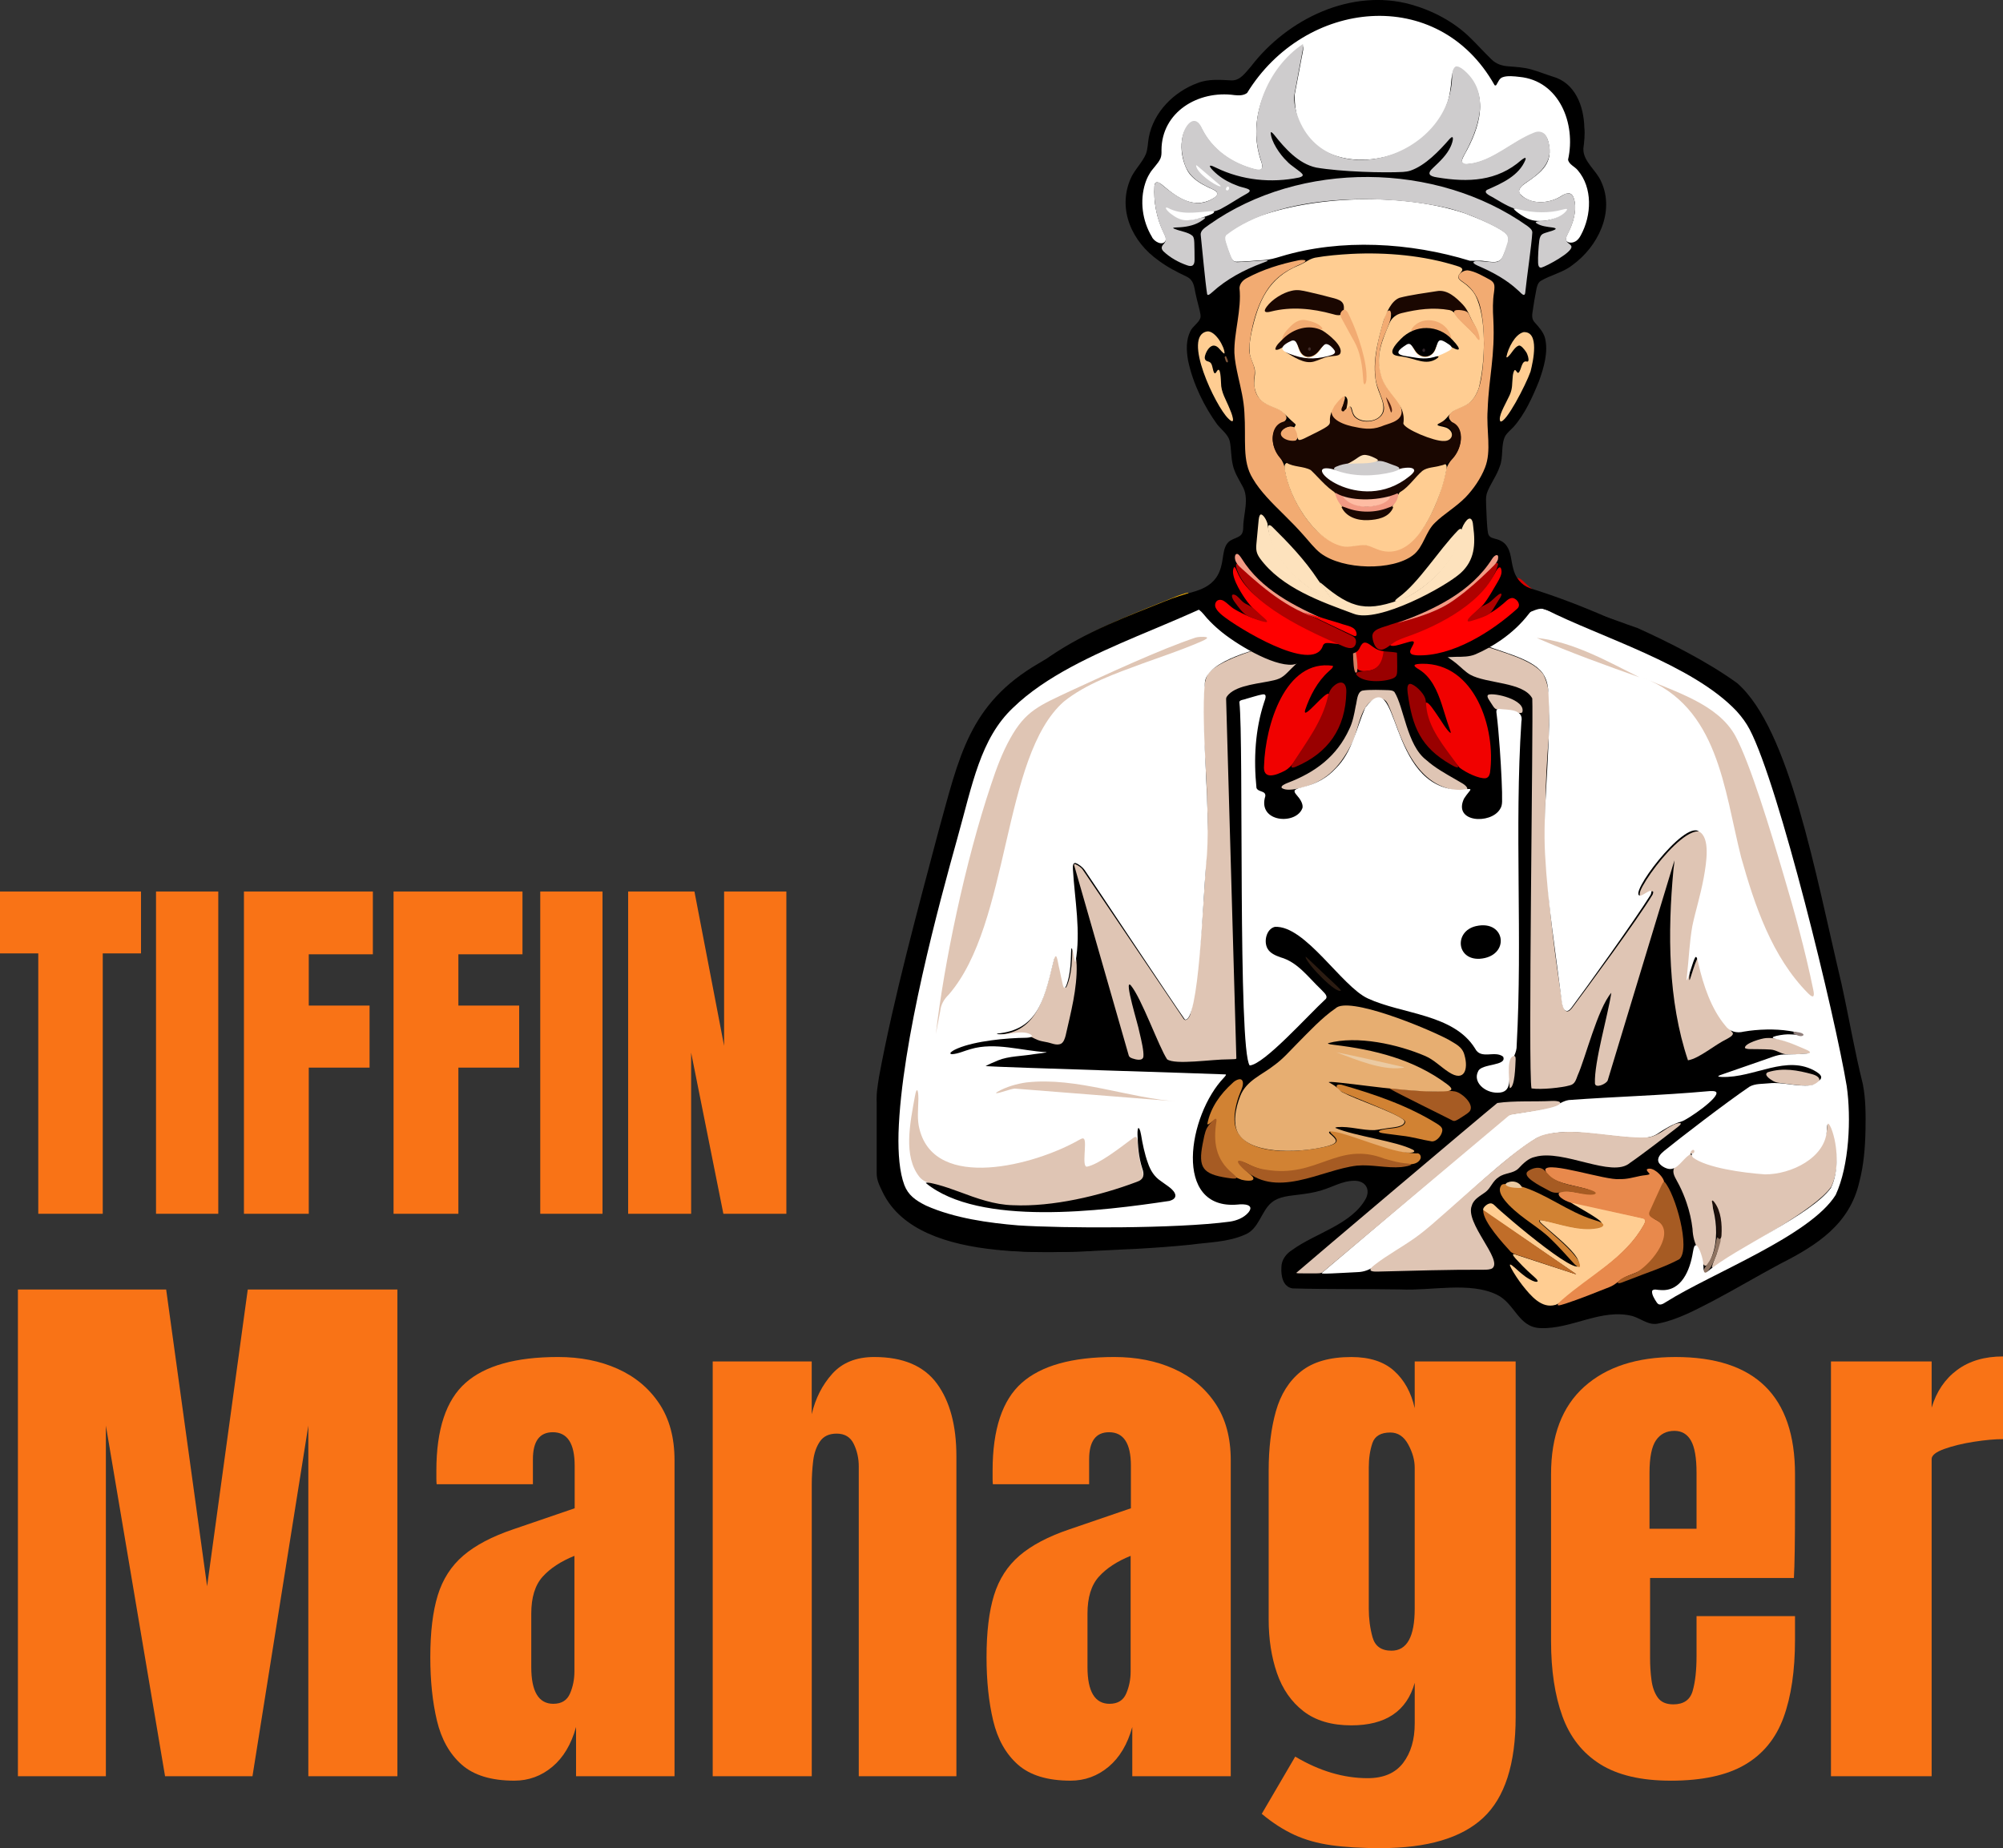 <?xml version="1.0" encoding="UTF-8"?>
<svg id="Layer_2" data-name="Layer 2" xmlns="http://www.w3.org/2000/svg" viewBox="0 0 1068.1 985.72">
  <rect x="0" y="0" width="1068.1" height="985.72" fill="#333333" stroke="none"/>
  <defs>
    <style>
      .cls-1 {
        fill: #302328;
      }

      .cls-2 {
        fill: #91807c;
      }

      .cls-3 {
        fill: #af0100;
      }

      .cls-4 {
        fill: #8e7361;
      }

      .cls-5 {
        fill: #1b0f0a;
      }

      .cls-6 {
        fill: #e89f91;
      }

      .cls-7 {
        fill: #fde2bd;
      }

      .cls-8 {
        fill: #d57d61;
      }

      .cls-9 {
        fill: #2c1c12;
      }

      .cls-10 {
        fill: #d18233;
      }

      .cls-11 {
        fill: #ed8878;
      }

      .cls-12 {
        fill: #fff;
      }

      .cls-13 {
        fill: #a65b23;
      }

      .cls-14 {
        fill: #81583c;
      }

      .cls-15 {
        fill: #e8894c;
      }

      .cls-16 {
        fill: red;
      }

      .cls-17 {
        fill: #1a0701;
      }

      .cls-18 {
        fill: #f2ab72;
      }

      .cls-19 {
        fill: #f97316;
      }

      .cls-20 {
        fill: #febca3;
      }

      .cls-21 {
        fill: #900;
      }

      .cls-22 {
        fill: #f29a84;
      }

      .cls-23 {
        fill: #d80100;
      }

      .cls-24 {
        fill: #4e1d0f;
      }

      .cls-25 {
        fill: #f10100;
      }

      .cls-26 {
        fill: #ffb600;
      }

      .cls-27 {
        fill: #e7ae71;
      }

      .cls-28 {
        fill: #402b28;
      }

      .cls-29 {
        fill: #dfc5b4;
      }

      .cls-30 {
        fill: #ffcd92;
      }

      .cls-31 {
        fill: #ebcaa2;
      }

      .cls-32 {
        fill: #cecccd;
      }

      .cls-33 {
        fill: #c06d29;
      }
    </style>
  </defs>
  <g id="Layer_1-2" data-name="Layer 1">
    <g>
      <g>
        <g id="Generative_Object" data-name="Generative Object">
          <path
            d="M993.39,578.33c-4.64-18.69-6.66-31.85-11.39-53.57-14.09-59.36-27.64-135.87-55.63-160.39-15.97-11.58-36.98-22.1-53.28-29.45-6.35-2.09-12.9-4.78-19.15-6.69-4.21-.9-8.09-2.63-12.09-4.14-3.9-1.33-8.38-1.36-12.36-2.58-6.32-1.78-12-5.14-16.79-9.56-1.51-1.27-2.82-3.04-4.44-3.95-6.59-.08-12.8-.1-21.95-.07-39.57.16-101.15-.21-135.59.08-.65.54-.66,1.18-1.12,2.29-.87,2.85-3.37,6.28-6.64,6.98-2.58.61-4.94-.53-7.22-.8-3.81-.43-7.43,1.54-11.01,2.73-18.1,7.26-35.87,14.01-52.81,23.75-6,3.6-11.93,7.28-18,10.83-37.31,21.62-42.46,49.96-53.49,89.61-10.97,41.49-23.84,88.57-31.69,130.9-.75,5.06-1.47,8.51-1.25,14.01-.04,10.02.03,30.56,0,37.36-.02,3.91,1.5,6.6,3.32,10.47,19.61,39.84,97.15,31.43,134.86,29.96,9.77-.55,19.55-1.24,29.28-2.24,9.7-1.33,19.92-1.33,28.89-5.35,7.56-2.95,8.64-12.65,14.36-17.23,4-3.22,9.42-3.43,14.31-4.09,4.08-.5,8.15-1.08,12.09-2.3,5.94-1.73,11.35-5.12,17.45-5.11,5.61-.17,8.85,4.06,6.39,9.29-7.48,14.01-27.02,18.59-39.36,27.59-3.25,2.02-5.74,5.27-5.77,9.21-.27,4.52.72,10.39,5.85,11.3,19.27.56,38.67.22,57.91.56,15.93.8,36.71-4.26,51.13,2.8,9.69,4.65,11.41,17.39,23.18,17.81,16.61.73,32.46-10.7,49.21-6.4,4.99,1.57,8.84,5.29,14.09,3.88,9.9-1.98,19.43-7.16,28.39-11.75,12.25-6.44,24.14-13.56,36.36-20.07,19.47-9.88,36.93-21.03,42.08-43.71,2.35-8.9,3.08-18.36,3.27-27.48.12-8.01.19-16.34-1.37-24.26l-.04-.19Z"
          />
          <g>
            <g>
              <path
                class="cls-26"
                d="M627.9,317.84c2.11-.78,6.31-2.23,5.95-1.57-7.93,3.92-19.51,7.7-28.47,11.38-13.83,5.95-29.59,14.19-40.89,20.17-.56.29-.96.5-1.14.57-.31.12.08-.18,1-.79.43-.28.99-.64,1.47-.95,19.21-12.07,40.77-20.23,61.88-28.74l.19-.07Z"
              />
              <path
                d="M533.88,666.64c15.3,1.49,30.78,1.29,46.15.72,1.41-.01,3.55-.52,4.36-1.21,1.04-.81.11-1.33-.81-1.27-8.59-.45-53.77-2.88-59.07-3.13-.47,0-.17.27.05.43,1.56,1.12,6.35,4.23,9.15,4.43l.17.03Z"
              />
            </g>
            <g>
              <g>
                <path
                  class="cls-29"
                  d="M924.1,551.17c-.11,1.33-1.85,2.16-2.99,2.84-6.8,3.26-15.01,10.56-21,11.51-10.72-31.87-10.88-68.1-7.74-101.72.22-1.16.56-4.76.53-4.94-3.2,10.34-32.59,107.58-35.58,117.34-.62,1.91-6.72,4.58-6.82,1.55-.44-11.32,6.9-35.96,8.73-48.24-7.29,8.46-13.83,34.94-17.92,44-.94,2.44-1.47,4.75-4.19,5.37-4.11,1.22-15.25,2.42-20.44,1.63-1.92-8.32,1.01-195.98.41-208.02-4.75-8.88-24.38-7.76-33.15-12.67-2.64-1.54-4.88-3.95-7.27-5.91-2.29-1.99-5.24-3.37-5.63-4.69.38-3.76,7.46-4.58,10.31-5.94,2.94-.89,5.77-.5,8.54.64,10.32,3.81,27.73,7.82,33.15,15.86,4.99,10.06,2.61,20.9,2.95,32.33-4.54,51.01-.65,93.39,7.01,142.14.14,1.75,1,4.79,2.33,5.07,1.26.44,2.4-.97,3.14-1.94,7.46-10.03,34.45-46.46,42.83-60.31,2.16-5.9-9.25,5.97-6.52-2.07,5.28-12.41,39.65-54.61,36.43-15.11-1.41,14.06-6.61,27.15-8.22,39.07-.02,1.66-3.52,28.93-1.65,22.85,8.64-27.19.31,1.6,22.75,29.26v.1Z"
                />
                <path
                  class="cls-29"
                  d="M573.56,460.98c1.47.63,3.15,1.8,3.94,3.07,5.01,7.41,48.28,71.4,53.64,79.32,1.19,1.81,2.99-.56,3.51-2.1,5.23-19.06,8.34-77.1,9.23-98.91.17-5.73-.01-10.78-.29-17.46-.12-19.12-5.51-60.16,1.51-66.64,6.79-6.81,28.84-13.68,37.35-14.58,4.23-.53,11.78,2.22,14.01,4.87.79,1.67-1.68,2.66-2.79,3.59-3.49,2.32-6.61,6.4-9.21,8.39-1.5,1.19-3.2,1.85-5.07,2.28-7.08,1.74-19.31,2.39-24.28,7.63-1.11,1.27-1.26,1.55-1.28,2.42.32,11.16,5.15,180.62,5.45,191.43,0,.16,0,.28-.08.37-.17.24-.86.26-2.47.3-.47.01-1.01.03-1.6.05-8.94-.05-28.39,3.12-32.78-.03-4.47-6.74-13.58-32.57-19.41-39.51-3.85-3.84,4.31,22.29,4.49,24.33,1.41,5.76,2.52,10.92,2.3,13.56-.18,2.81-4.13,1.77-5.95,1.13-1.03-.41-1.56-.69-1.87-1.52-2.43-8.41-26.32-91.76-29.09-101.4-.16-.5-.16-.93.67-.62l.07.03Z"
                />
                <path
                  class="cls-12"
                  d="M896.67,598.13c-4.54,1.31-9.25,4.1-12.94,6.65-2.35,1.5-4.95,2.05-7.72,2.09-4.91.18-10.68-.42-16.79-1.13-13.11-1.21-27.73-4.22-39.77,1.26-18.36,11.35-37.89,31.35-55.67,46.4-9.01,8.3-20.56,13.99-30.21,21.45-2.77,2.27-6.15,3.57-9.74,3.65-4.56.22-9.15.51-13.68.69-.9.05-1.85.06-2.69.09-2.27.03-3.06.02-2.32-.6,24.14-20.47,90.66-76.88,98.53-83.54,1.03-.76,1.67-.69,3.69-1.07,6.65-1.03,13.47-2.03,19.96-3.69,3.76-1.06,5.83-3.13,9.23-3.66,24.67-1.83,49.51-2.45,74.16-4.7,1.37-.14,3.96-.29,4.48.52,1.68,3.02-15.17,14.5-18.33,15.54l-.17.07Z"
                />
                <path
                  class="cls-29"
                  d="M912.87,675.93c.4-2.51,2.18-5.62,2.82-8.26,2.35-7.96,2.98-17.68-1.55-24.84-1.92-2.05.11,4.69.17,5.5,1.47,7.82,1.15,16.99-2.53,24.32-3.86,6.97-4.44-2.87-6.02-5.6-2.14-4.07-3.04-7.39-3.24-11.74-.52-4.56-1.62-9.3-3.17-13.86-1.07-3.16-2.36-6.25-3.86-9.23-1.45-2.98-3.6-5.69-3.1-8.23.33-1.96,1.77-3.47,3.13-4.87,1.47-1.4,3.14-3.45,5-3.62,1.31-.12,3.31,2.04,5.43,2.78,8.44,3.78,25.83,6.53,33.79,7.01,2.95.18,5.5-.05,8.52-.65,12.02-2.38,25.06-10.59,26.06-23.08.18-2.35.17-4.33.65-4.41,1.03.16,1.95,3.14,2.83,5.73,2.51,9.7,2.8,21.66-1.31,30.09-8.86,12.63-45.82,31.46-61.25,42.02-.58.39-2.1,1.51-2.36,1v-.05Z"
                />
                <path
                  class="cls-29"
                  d="M896.21,599.06c.33.57-.75,1.35-1.31,1.85-5.99,4.68-19.3,14.95-25.73,19.33-9.57,8.31-35.51-7.53-50.58-3.21-3.64.71-6.4,3.57-8.83,6.14-2.87,2.87-7.39,2.27-10.59,4.68-3.17,1.99-4.12,5.58-6.75,7.71-2.72,2.16-6.54,3.79-7.55,7.4-3.94,9.22,16.6,28.86,10.95,33.46-1.05.72-3.01.8-4.47.8-18.92-.09-37.86.53-56.74.99-3.96.13-5.47-.66-1.51-3.66,6.75-5.23,14.66-9.47,21.65-14.47,6.41-4.64,10.49-8.49,17.69-14.78,16.24-14.37,38.1-34.21,48.23-39.07,2.46-1.17,5.29-1.66,8.31-2.06,15.12-2.03,33.35,2.92,48.32,2.49,4.14.15,7.92-2.31,11.4-4.7,2.17-1.25,5.07-3.24,7.49-2.92l.04.03Z"
                />
                <path
                  class="cls-29"
                  d="M831.86,587.89c1.78,3.06-20.48,5.55-23.11,6.13-2.4.44-3.13.34-4.28,1.13-7.68,6.45-90.66,76.22-99.1,83.31-.81.79-2.4.65-3.65.71-2.65.02-7.3.02-9.18-.04-.41,0-.77-.06-1.09-.12-.13-.04-.18-.09-.18-.15,8.76-7.59,98.44-83.49,107.18-90.57,9.04-1.31,19.66-.6,28.95-1.09,1.39-.04,3.37-.07,4.4.63l.06.05Z"
                />
                <path
                  class="cls-25"
                  d="M705.44,329.66c-7-5.04-23.59-16.95-28.95-20.8-1.16-.91-2.1-1.07-3.67-1.04-6.71.17-16.4-.36-22.09.22-1.6.5-1.95,2.11-2.68,3.55-.74,1.7-2.15,3.6-1.49,5.36.9,1.88,3.29,3.02,4.96,4.25,4.95,3.27,11.4,6.29,16.94,8.86,10.38,4.77,23.26,10.15,32.79,13.3,3.95,1,10.03,3.97,13.25,1.1,1.2-1.24,2.26-3.25,2.01-4.99-.32-1.98-2.15-3.36-3.7-4.5-2.66-1.91-5.25-3.77-7.26-5.22l-.13-.09Z"
                />
                <path
                  class="cls-25"
                  d="M778.28,409.41c-7.75-9.11-17.97-21.19-18.44-33.15.09-.97.25-1.6.97-1.52,1.38.24,3.99,4.34,5.35,6.28,1.9,2.56,5.2,8.52,7.34,9.95.27-.46-.26-1.46-.43-2.12-1.54-4.23-2.79-8.72-4.25-13.17-2.45-7.39-5.55-14.4-11.86-18.45-4.36-2.52-3.02-3.09,1.41-3.21,27.87-.38,39.48,34.16,36.16,58.23-.34,1.5-.98,2.55-2.32,2.82-3.45.37-10.34-2.9-13.78-5.54l-.14-.12Z"
                />
                <path
                  class="cls-25"
                  d="M708.58,370.15c.71.72.16,2.38-.05,3.38-2.62,9.93-8.46,18.4-14.24,26.77-2.91,3.86-4.85,8.47-9.29,10.85-4.5,2.32-11.77,5.13-10.94-2.99.7-21.17,11.21-56.82,36.7-53.05.33,1.09-1.49,2.2-2.24,3-6.06,5.42-9.97,13.01-12.56,20.61-1.57,6.17,10.86-10.22,12.56-8.6l.06.04Z"
                />
                <path
                  class="cls-29"
                  d="M782.44,420.62c-.03.86-1.43,1.35-3.47,1.31-2.2-.05-4.72-.67-7.16-1.49-22.7-6.65-27.48-39.2-32.55-46.23-1.03-1.26-2.32-1.68-4.25-1.61-10.04,1.13-10.38,17.87-14.65,24.88-6.26,12.15-14.08,20.12-27.83,23.04-2.6.57-6.82,1.25-8.93-.17-1.02-1.13,1.73-2.25,2.83-2.71,15.16-5.77,26.45-14.31,33.1-28.82,1.77-3.58,2.62-7.9,3.38-12.15.78-2.75.66-7.45,3.59-8.32,3.5-.66,10.84-.32,14.04-.24,1.32.12,2.16.17,3.01.92,5.08,7.9,6.63,28.49,17,36.32,4.63,4.15,10.17,7.22,15.55,10.31,2.12,1.38,5.91,2.89,6.34,4.87v.09Z"
                />
                <path
                  class="cls-21"
                  d="M675.34,307.87c-.26.08-.14.21.01.35.85.67,3.52,2.59,7.04,5.18,8.14,5.94,28.93,21.2,33.31,24.35.92.68,1.35-.61,1.6-1.37.55-2.02,1.83-5.58.39-7.65-.66-1-1.84-1.72-2.93-2.33-7.78-4.27-15.1-9.51-21.93-15.28-2.12-1.98-4.45-3.49-7.49-3.33-3.01.02-7.33-.12-9.94.08h-.05Z"
                />
                <path
                  class="cls-25"
                  d="M791.39,308.38c-2.11.86-3.85-.77-5.97.52-2.6,1.73-4.11,5.37-6.01,7.79-1.53,2.16-3.09,3.98-4.99,5.74-5.02,4.65-12.98,10.2-19.92,12.54-1.78.49-5.14,1.97-3.43,4.04,1.17,1.27,3.28,1.19,4.98.9,15.48-2.41,40.7-16.35,50.63-28.68,1.47-2.08,2.87-3.57-.76-3.47-4.37.19-10.08-.56-14.4.58l-.13.03Z"
                />
                <path
                  class="cls-29"
                  d="M574.12,514.68c.36,12.5-3.13,25.47-5.87,37.64-.42,1.58-1.01,3.47-2.36,4.3-2.55,1.32-5.34-.45-8.21-.86-1.42-.28-2.86-.52-4.2-1.04-1.89-.69-3.71-1.95-6.02-2.62-3.08-.82-5.95-.26-9.2.27-2.27.33-6.87,1.17-8.49.1.36-.44,3.11-.58,4.23-.76,20.81-2.24,23.6-23.63,28.52-42.16.31-1.06.58-1.65.84-1.5.33.28.53,1.24.68,1.86.75,3.49,2.13,10.17,2.96,14.12.94,5.38,2.06,1.65,2.82-.67,1.57-5.09,1.87-10.96,2-16.44.08-1.02-.04-2.57.3-3.34.2-.27.57,1.04.96,3.03.5,2.58.92,5.33,1.03,7.9v.2Z"
                />
                <path
                  class="cls-23"
                  d="M809.14,308.26c-1.6.02-2.77,1.81-3.61,3.1-1.68,2.72-3.14,5.26-4.66,7.83-2.14,3.8-5.05,8.13-8.93,10.88-2.69,1.98-6.37,2.51-9.49,4.1-1.61.77-3.1,1.9-3.99,3-1.56,1.93-1.07,2.8.42,2.11,7-3.14,27.22-13.4,38.27-19.83.87-.51,2.1-1.27,2.3-2.11.26-1.8-2.5-2.98-4.49-4.89-1.72-1.35-3.83-4.13-5.69-4.2h-.14Z"
                />
                <path
                  class="cls-21"
                  d="M776.28,308.34c-4.09,2.2-7.3,5.84-11.2,8.39-2.9,2.12-5.91,4.09-9.07,5.82-2.64,1.62-6.18,2.39-7.5,5.29-1.26,3.27.85,8.82,5.08,7.67,8.95-2.69,18.02-9.27,24.1-15.8,2.14-2.49,3.94-5.31,5.76-8.19.5-.85,1.51-2.28.95-3.11-.93-1.17-5.89-.91-7.97-.14l-.17.07Z"
                />
                <path
                  class="cls-21"
                  d="M688.81,409.24c-.5-.57.59-2.13,1.05-2.89,7.08-11,15.16-21.55,18.15-34.42.46-1.82,1.02-3.58,2.23-5.04,3.8-4.22,7.92-3.97,7.69,2.31-.42,19.33-9.71,32.49-27.14,39.83-.94.35-1.63.46-1.93.25l-.05-.04Z"
                />
                <path
                  class="cls-25"
                  d="M741.65,329.66c.73.36,1.42,1.08.84,1.77-.41.56-.92.96-1.48,1.51-1.2.99-1.78,2.72-1.9,4.36-.88,8.7.77,19.19-9.6,20.5-2.35.31-5.79.41-6.32-2.5-.42-2.97-.73-6.17-1.35-9.16-1.92-8.04-.48-16.37,9.03-17.16,3.44-.54,7.47-.82,10.62.6l.15.08Z"
                />
                <path
                  class="cls-21"
                  d="M759.99,372.48c.4,1.29.43,2.64.55,3.99.98,11.78,9.58,21.69,16.16,30.84,2.54,3.56-1.3,1.49-3.05.47-15.99-9.19-20.53-19.83-23.02-38.3-.15-1.6-.53-4.69,1.41-4.75,2.44.35,6.82,4.58,7.89,7.58l.05.17Z"
                />
                <path
                  class="cls-21"
                  d="M777.17,339.05c-2.19,2.06-5.48,2.8-8.49,3.83-4.67,1.37-9.58,2.75-14.43,2.36-1.52-.2-3.33-1.54-2.49-3.14.64-1.24,2.59-1.75,4.05-1.98,16.58-2.84,32.82-13.61,46.09-24.29,1.61-1.27,2.12-1.24,1.12.58-11.3,21.07-14.91,10.53-25.71,22.52l-.14.13Z"
                />
                <path
                  class="cls-21"
                  d="M742.84,331.93c.98.31,1.26,1.37,1.4,3.11.42,4.4.64,9.96.76,14.61.05,2.08.08,4.08.07,6.09-.07,3.69.14,5.01-2.27,6.08-4.95,2.04-16.17,2.45-19.53-2-.42-1.01.91-1.38,1.79-1.54,1.39-.26,3.25-.34,4.74-.62,14-2.11,3.67-25.54,12.93-25.76l.11.03Z"
                />
                <path
                  class="cls-11"
                  d="M653.45,321.84c-1.83-1.33-4.38-2.92-6.48-4.7-.36-.3-.76-.61-1.21-.66-5.18.68,5.26,4.76,6.54,5.15.3.1.77.27,1.01.33.23.06.29.03.2-.07l-.06-.06Z"
                />
                <path
                  class="cls-11"
                  d="M772.33,307.88c-1.93.29-3.99,2.6-5.85,3.86-4.33,3.36-9.82,7.62-14.31,11.11-3.74,2.9-5.6,4.14-1.28,2.29,8.44-3.61,15.87-8.95,22.91-14.58,2.55-1.85,2.39-3.09-1.32-2.69l-.14.02Z"
                />
                <path
                  class="cls-29"
                  d="M969.64,574.65c.62.68.74,1.5.31,2.26-2.1,3.79-13.34,1.52-20.04.79-1.56-.17-2.99-.36-4.39-1.13-1.79-1.02-5.36-3.47-2.75-4.72,8.19-2.53,15.83-1.02,23.66,1.1,1.1.32,2.39.84,3.11,1.59l.1.11Z"
                />
                <path
                  class="cls-29"
                  d="M941.85,553.66c6.2-.41,12.38,2.14,18.13,4.36,1.97.86,6.69,2.49,7.18,3.21.19.5-.61.5-1.63.64-4.47.21-9.15.76-13.58.39-2.79-.49-4.88-2.31-7.82-2.47-3.63-.25-7.39-.18-11-.25-.83-.01-2.44-.16-2.66-.68-.09-2.48,9-5.07,11.17-5.18l.21-.02Z"
                />
                <path
                  class="cls-11"
                  d="M700.13,315.04c-2.09-1.55-4.21-3.51-6.24-5.29-1.46-1.42-5.71-3.36-3.81-.71,7.79,7.07,16.66,13.2,25.82,18.18.82.39,2.35,1.24,2.89.8-.68-4.08-15.01-9.76-18.49-12.86l-.16-.12Z"
                />
                <path
                  class="cls-29"
                  d="M811.74,379.92c-.44.51-1.4.41-2.92.16-3.59-.66-8.16-1-11.06-1.87-1.25-.68-1.7-1.91-2.59-3.14-.55-1.09-2.87-3.59-1.55-4.51,2.93-1.32,20.12,2.59,18.17,9.28l-.06.08Z"
                />
                <path
                  class="cls-9"
                  d="M696.17,510.36c.09-.33,1.35,1.02,3.36,2.89,1.65,1.56,3.74,3.55,5.86,5.55,3.11,3.11,7.1,6.4,9.68,9.39-1.76,2.75-18.16-13.88-18.9-17.8v-.03Z"
                />
                <path
                  class="cls-6"
                  d="M741.13,329.14c-.26.16-1.04-.04-1.48-.1-4.78-1.03-9.35.21-14.01,1.33-.87.12-.88-.24-.34-.8,4.02-3.88,11.88-4.46,15.85-.47l-.03.04Z"
                />
                <path
                  class="cls-8"
                  d="M723.66,358.32c-2.5,3.81-2.25-15.86-2.1-17.12.04-.52.1-1.16.29-.34.84,5.4,2.54,12.69,1.86,17.33l-.05.12Z"
                />
                <g>
                  <path
                    class="cls-12"
                    d="M683.22,343.23c-10.64,2.03-39.82,9-40.71,20.82-2.53,25.08,3.73,69.01.62,97.3-1.58,18.07-3.87,84.49-11.29,82.42-6.1-8.58-47.96-71.69-53.44-79.71-1.07-1.53-3.07-3.12-4.82-3.75-1.7-.32-1.47,2.08-1.44,3.42.94,16.06,4.35,33.28,1.36,49.33-.27,0-.3-.49-.4-.74-.35-1.31-.75-4.37-1.25-5.93-.75-2.29-.71,2.38-.75,2.94-.12,3.89-.35,7.97-1.16,11.74-.65,2.92-1.62,5.95-2.32,5.83-.61-.26-.68-1.1-.91-1.77-.63-2.6-1.16-5.41-1.75-8.11-1.14-4.51-1.55-11.71-3.53-2.71-4.8,19.67-8.47,35.05-29.76,36.95-.38.26,1.01.48,3.14.41,3.85-.1,7.53-1.34,11.32-.95,2.62.26,4.53,1.4,4.06,2.05-.43.57-2.14.7-3.08.73-10.43.1-26.94,1.68-36.43,5.66-1.52.58-5.68,2.79-3.04,3.1,3.25-.17,6.74-1.85,9.97-2.72,13.11-3.86,27.08.92,40.37,1.64.17.08.03.1-.11.15-.63.18-3.37.5-6.5.91-6.22,1.09-13.49.99-19.16,3.32-2.05.95-4.87,1.97-6.64,3.06,9.34.7,117.98,3.93,127.86,4.42.6.05.36.45-.73,1.69-19.13,19.86-27.59,70.87,7.37,67.72,3.24-.41,9.04-.05,5.7,4.16-2.5,2.96-6.35,4.42-9.96,4.96-28.42,3.83-89.31,3.56-112.88,2-15.54-1.29-34.07-3.81-49.11-10.55-5.84-2.89-9.58-5.72-11.59-11.01-2.51-6.75-3.36-16.3-3.09-27.66,1.52-48.85,21.72-122.6,31.43-157.46,7.98-28.5,12.2-52.98,29.69-69.45,17.29-16.81,43.15-28.33,65.83-38.02,10.33-4.39,20.72-8.65,30.73-13.13,2.53-1.03,5.14-2.79,7.75-1.51,6.46,2.98,30.78,14.34,37.41,17.42.42.2.75.36.98.5.38.22.47.37.28.49l-.04.02Z"
                  />
                  <path
                    class="cls-29"
                    d="M606.1,606.65c.58.95.56,2.77.65,4.01.23,4.46,1,9.04,2.32,13.23,1.13,3.3.69,5.85-3.02,7.09-27.69,9.87-60.91,18.59-89.06,6.98-4.82-1.76-9.59-3.63-14.51-5.07-4.4-1.38-9.11-1.58-12.11-5.08-8.87-11.05-5.08-28.81-2.51-42.98.24-1.09.46-2.92,1.11-3.43.62.22.75,2.4.77,4.73-.09,5.46-.84,11.05.66,16.4,8.52,32.8,61.18,19.09,85.03,5.45,1.16-.55,1.91-1.18,2.64-.51,1.6,1.92-1.37,15.05,1.54,14.78,6.29-1.18,17.96-10.3,24.1-14.9.79-.5,1.64-1.35,2.35-.76l.05.06Z"
                  />
                  <path
                    class="cls-29"
                    d="M640.05,339.69c5.57-.21,4.32.9-.96,3.07-9.26,3.97-18.93,7.2-29.54,11.02-14.92,5.5-30.48,10.94-42.28,20.43-33.13,29.19-28.38,118.33-61.37,156.28-2.55,2.51-4.14,5.23-4.52,8.77-.72,3.77-1.82,9.55-2.35,12.29,4.3-37.43,15.73-92.32,29.46-133.07,2.7-8.25,5.95-17.05,10.23-24.65,8.19-14.79,15.58-17.55,32.09-25.32,19.83-9.11,47.53-22.03,66.78-28.47.77-.19,1.45-.3,2.34-.34h.13Z"
                  />
                  <path
                    d="M493.69,630.92c1.02-.51,3.76.31,6.29.93,3.87,1.04,7.68,2.39,11.53,3.8,9.26,3.47,18.73,6.93,28.65,7.16,20.95.97,46.17-4.96,65.95-12.42,3.89-1.27,4.25-3.8,2.99-7.28-1.89-5.72-2.33-11.98-2.53-18-.02-.85,0-1.92.13-2.64.11-.63.28-.93.5-.84.79.78,1.02,2.46,1.28,3.65.76,4.66,1.92,10.3,3.62,14.95,1.31,3.9,3.37,7.33,6.83,9.63,3.08,2.39,7.35,4.54,7.84,7.59.11,1.67-1.35,2.53-3.12,3.06-35.46,5.33-101.53,13.87-129.98-9.56l.03-.03Z"
                  />
                  <path
                    class="cls-29"
                    d="M547.48,577.31c26.8-2.98,54.31,8.49,81.24,10.25.81.06.06,0-1.06-.09-12.47-.97-78.01-6.25-86.58-6.86-2.55.27-7.9,2.37-9.65,2.46-.67,0-.06-.42.43-.73,4.7-2.71,10.29-4.29,15.43-5.01l.18-.02Z"
                  />
                </g>
                <path
                  class="cls-4"
                  d="M917.28,660.08c.35.62.3,1.68.08,2.48-1.02,4.14-2.89,9.37-4.86,12.85-.62,1.37-5.6,7.66-4.43,2.91.54-1.65,1.73-3.19,2.74-4.62,2.52-3.35,3.65-7.4,4.29-11.51.05-1.11.93-3.73,2.12-2.21l.06.11Z"
                />
                <g>
                  <path
                    class="cls-12"
                    d="M904.03,664.24c.2-.11.4-.08.6.02,1.32.62,3.07,5.78,3.46,8.35.63,2.02-.46,7.66,2.17,5.79,15.75-13.21,55.47-30.29,66.07-44.82,4.32-8.68,3.78-22.45.25-31.59-1.88-4.34-2.27-2.87-2.42.91-.84,14.67-19.02,23.51-32.99,23.46-11.86-.83-31.11-3.49-38.43-9.01-1.44-1.82.54-3.29-2.26-1.14-3.26,2.25-5.91,7.58-10.26,7.29-2.1-.2-4.71-1.79-5.61-3.32-1.38-2.55,1.07-4.95,2.91-6.43,7.99-6.49,32.72-25.56,45.36-34.13,3.07-1.79,7.04-1.44,10.54-1.84,7.2-.76,14.65,1.85,21.9,1.11,2.49-.29,4.1-1.77,5.38-3.18,1.36-1.6-.59-3.08-2.13-4.07-15.78-9.68-32.97,3.42-50.47,2.76-3.44-.15-1.53-.74,1.48-1.78,6.13-2.14,13.51-4.69,19.83-6.89,3.82-1.2,8.22-3.33,11.78-3.3,3.97-.06,8.33-.14,12.24-.5,3.64-.32.75-1.65-.82-2.32-3.7-1.59-7.44-3.25-11.2-4.38-2.46-.77-5.52-1.2-5.99-1.69-.22-.19-.08-.39.39-.6,1.35-.58,5.25-1.23,7.51-1.27,1.89-.04,5.93.42,6.39.06.15-.07.14-.17.03-.28-1.5-1.04-3.87-1.3-5.77-1.61-7.22-1.15-16.53-.93-24.12.39-3.75.96-7.55.02-9.86-3.22-7.49-8.92-11.66-21.45-14.28-32.83-.41-1.41-.93-5.97-2.24-2.51-.85,1.58-5,16.69-3.92,8.84,1.02-8.81,1.32-17.88,2.88-26.57,1.57-7.71,4.17-15.5,6.15-26.17,1.34-7.64,3.53-20.98-2.56-24.25-7.91-6.3-38.83,35.1-31.2,34.11,1.57.03,7.41-5.42,5.35-.37-8.4,13.52-35.07,50.7-42.13,60.09-.79,1.06-2.15,2.56-3.46,1.5-1.04-.67-1.69-3.35-1.83-5-3.24-25.98-7.46-51.97-8.84-78.14-1.36-22.74,2.63-52.86,2.11-78.77-.5-7.11.31-12.46-3.43-17.94-6.41-8.66-24.73-11.58-34.97-16.68-1.21-1,.59-1.99,1.58-2.55,7.62-3.96,22.03-11.85,29.53-14.44,2.11-.76,3.67-.91,5.46-.28,29.05,14.8,78.22,29.24,101.84,54.23,3.05,3.41,5.16,6.34,6.98,9.78,15.68,29.97,45.54,152.79,51.75,190.22,2.44,17.02,1.38,42.34-5.88,58.03-13.45,21.75-66.27,41.86-90.42,57.09-1.59,1.03-3.61,2.34-4.93.38-1.13-1.67-2.93-4.43-2.52-6.33.86-1.21,2.98-.34,4.34-.4,11.34.99,15.92-10.83,17.39-20.23.25-1.09.38-2.86,1.19-3.57l.06-.04Z"
                  />
                  <path
                    class="cls-2"
                    d="M956.37,551.15c-.43-1.5,1.98-.55,2.81-.55.88.2,2.05.38,2.54,1.19.06.68-.95.85-1.54.85-1.25-.05-2.95-.93-3.75-1.39l-.06-.1Z"
                  />
                  <path
                    class="cls-29"
                    d="M876.36,361.56c17.11,7.54,39.88,14.03,49.12,31.12,7.89,14.73,18.74,50.6,25.52,73.61,6.02,20.15,11.6,40.64,15.86,61.28.66,3.03.82,5.76-2.78,2.14-19.19-19.4-28.36-46.71-35.61-72.45-9.21-36.4-12.12-80.17-52.1-95.69h-.02Z"
                  />
                  <path class="cls-29" d="M819.6,340.25c19.15,2.01,37.66,12.51,54.64,21-18.14-6.45-37.06-13.22-54.65-20.97v-.02Z" />
                  <path
                    class="cls-29"
                    d="M901.3,615.13c-.04-.58,1.34-2.61,2.11-1.57.25.53.05.92-.12,1.26-.34.55-1.75.31-1.96.35l-.02-.05Z"
                  />
                </g>
                <g>
                  <path
                    class="cls-12"
                    d="M690.42,421.56c.86-1.07,3.03-1.37,4.45-1.79,7.49-1.9,12.9-5.07,17.41-9.93,8.85-8.73,10.93-21.38,15.7-32.32,18.87-25.25,10.95,42.92,50.62,43.8,8.36-1.03,5.59-.88,2.1,4.61-6.06,12.75,14.14,13.89,19.15,5.69.89-1.3,1.09-2.59,1.14-4.08.15-5.22-.44-17.17-1.21-28.09-.52-7.25-1.12-14.03-1.64-18.09-.13-1.41-.74-3.27,1.19-3.28,4.2.63,13.42-.23,11.95,6.86-3.73,56.66.63,115.95-2.5,172.43.14,4.42-2.4,7-3.55,11.39-.93,5.74,1.72,14.2-6.75,14.03-6.74.09-13.25-5.74-10.23-11.45,1.76-4.2,15.58-2.67,13.3-7.76-4.46-3.52-11.86,1.8-14.99-4.39-11.43-18.46-38.97-18.2-57.15-26.66-13.92-6.36-33.4-39.15-49.63-38.18-4.48,1.14-6.01,7.79-3.88,11.57,1.38,2.52,4.31,3.73,6.91,4.66,9.19,2.55,14.81,10.66,21.59,17.08,1.17,1.41,3.88,3.24,2.65,5.06-9.68,8.89-32.91,35.01-40.65,35.55-6.34-8.46-3.12-173.27-5.48-193.54-.25-1.53,2.52-1.47,3.63-2.02,2.62-.72,6.48-1.98,8.55-2.31,2.89-.56,1.58,2.48.98,4.22-4.8,14.64-5.62,30.3-4.06,45.63.93,2.39,5.07,1.32,4.71,4.4-4.38,14.09,16.67,15.55,19.83,6.23.34-1.8-.8-4.13-2.48-6.06-.7-.98-2.03-2.03-1.7-3.2l.04-.08Z"
                  />
                  <path
                    class="cls-29"
                    d="M807.87,563.36c.3.36.34,1.08.34,1.63-.2,3.88-.39,14.56-3.01,15.39-.23-.32-.23-.99-.26-1.5-.13-4-1.75-16.21,2.86-15.6l.07.07Z"
                  />
                  <path d="M787.11,493.94c15.99-3.6,18.39,16.32,1.85,17.44-12.38.54-13.49-14.61-2.06-17.39l.21-.05Z" />
                </g>
                <path
                  class="cls-5"
                  d="M917.2,660.79c-1.43.22-1.72-2.47-1.7-3.62.15-5.56-.93-9.87-2.36-15.04-.56-2.01-.12-2.54,1.22-.69,3.43,4.69,3.97,11.54,3.63,17.34-.03.69-.18,1.65-.71,1.97l-.09.05Z"
                />
                <path
                  class="cls-11"
                  d="M788.45,308.08c-.67.79-1.33,1.72.34,1.81,1.04.03,1.94-.91,2.46-1.69.1-.4-.64-.15-1.28-.22-.45.02-1.12-.05-1.43.04l-.08.06Z"
                />
              </g>
              <g>
                <path
                  class="cls-30"
                  d="M829.4,695.96c-7.34,2.15-13.06-4.77-17.55-10.41-2.16-2.82-4.38-6.11-6-9.13-.43-.98-.87-1.54-.58-1.99,1,.01,4.16,3.38,6.35,5.06,1.74,1.53,6.83,4.98,8.32,3.98.14-.87-1.39-2.05-3.11-3.6-1.67-1.47-3.28-3-4.84-4.59-.69-.94-8.29-7.82-3.76-6.13,6.75,2.17,26.14,8.58,31.66,10.33.35.1.64.18.39-.04-9.4-6.51-26.37-18.01-36.98-25.29-5.58-3.84-10.1-6.85-11.88-8.15-.26-.22-.44-.43-.51-.74-.34-1.2,2.7-3.98,4.56-3.36.78.22,1.46.91,2.08,1.51,2.77,3.02,52.74,45.94,43.42,27.55-1.88-3.03-4.48-5.54-7.68-8.54-2.39-2.21-4.75-4.22-7.09-6.24-3.48-3.16-7.54-5.95-3.46-5.34,9.89,1.82,20.48,6.38,30.21,3.3,2.55-1.3.75-2.83-1.7-4.47-3.24-2.21-8.07-4.95-11.35-6.88-1.95-1.15-2.78-1.71-1.95-1.62,2.88.49,5.9,1.31,10.85,2.37,9.68,2.17,22.61,5.02,27.19,6.09.68.18,1.33.46,1.45,1.13.11.61-.26,1.53-.89,2.7-9.67,17.32-27.56,26.46-42.18,39.29-1.44,1.26-3.07,2.55-4.81,3.17l-.17.06Z"
                />
                <path
                  class="cls-15"
                  d="M887.25,629.73c.32,1.2-.08,2.4-.57,3.55-1.34,3-3.94,8.45-5.5,11.86-.41.96-.87,1.99-.68,2.99.49,1.88,2.95,2.36,4.97,4.02,3.22,2.48,3.29,6.48,1.83,10.24-2.09,5.37-6.77,10.93-11.41,14.43-2.88,2.19-6.61,2.86-9.74,4.6-2.89,1.63-4.91,3.94-8.02,5.1-6.29,2.51-16.61,6.62-23.23,8.75-1.8.58-3.42,1.06-3.98.93-1.05-.32,1.45-2.36,2.06-2.95,14.94-13.1,33.61-22.24,43.48-39.92,1.18-2.09,1.1-3.23-1.12-3.6-7.24-1.6-30.63-6.71-37.25-8.17-1.87-.33-7.93-2.97-6.79-5.32,2.81-2.39,9.83.2,13.61.34,2.34.21,4.15-.09,4.07-.72-.58-1.55-5.69-2.38-8.17-3.03-5.23-1.2-15.76-3.16-16.81-9.01,1.15-4.77,32.78,5.97,39.57,5.04,3.84.19,7.36-.9,11.11-1.67,2.05-.45,3.74-.32,4.86-.9.11-.12.06-.25-.03-.38-.38-.5-1.74-1.68-1.23-2.3,3.08-1.55,7.98,3.31,8.92,5.97l.04.13Z"
                />
                <path
                  class="cls-10"
                  d="M662.79,578.03c-.13,2.36-1.43,4.39-2.24,6.76-1.54,4.5-2.6,9.46-2.16,14.22,2.72,19.48,38.24,15.52,50.83,11.96,9.73-2.88-4.43-7.82,1.62-7.83,9.46,1.05,33.65,12.53,45.23,11.98,1.43.34,1.92,1.99,1.29,3.14-1.17,2.3-4,2.8-6.44,2.76-4.68-.09-10.17-1.87-14.86-3.22-21.65-8.21-33.49,10.28-57.9,6.98-4.44-.41-9.01-1.91-12.83-3.93-1.79-.88-3.33-1.41-3.9-1.12-1.54,1.92,6.78,7.25,6.86,8.47.85,2.31-4.83,1.44-6.23,1.02-11.19-3.84-16.16-15.32-14.65-26.86-.05-1.03.92-4.61-.52-4.39-1,.25-2.8,2.52-3.07,1.44,1.67-8.66,6.95-15.94,13.37-21.72,1.61-1.72,5.6-3.75,5.61.2v.15Z"
                />
                <path
                  class="cls-10"
                  d="M735.85,308.05c-9.74.09-23.1-.19-32.52-.07-.59.02-1.36,0-1.69.29-.37.69,1.85,2.04,2.61,2.66,15.62,11.99,38.6,12.89,56.5-.72,2.09-1.54,2.26-2.21.09-2.22-5.56.02-18.24-.1-24.84.06h-.14Z"
                />
                <path
                  class="cls-10"
                  d="M811.04,632.76c13.38,3.93,25.1,13.55,38.46,17.72,1.69.67,4.73,1.12,5.5,2.72.08,1.26-2.14,1.7-3.24,1.94-9.59,1.75-19.76-2.25-29.41-4.22-4.61-.89,1.56,3.45,3.79,5.65,6.1,5.33,14.97,13.01,16.26,17.63.82,3.23-2.2.83-3.36-.56-3.88-4.25-7.83-8.73-11.96-12.71-6.69-6.66-14.86-10.49-22.49-18.24-2.63-2.83-6.66-7.42-3.83-10.73,1.87-1.31,7.18.45,10.1.76l.18.04Z"
                />
                <path
                  class="cls-13"
                  d="M862.68,684.1c1.31-3.08,7.59-3.99,10.42-5.72,8.65-5.35,20.23-21.06,10.84-27.19-2.01-1.39-5.8-2.19-4.17-5.29,1.48-3.36,4.58-10.08,6.16-13.54.44-.77.77-2.01,1.68-2.02,5.77,6.41,14.09,35.76,7.91,41.26-7.6,4.15-18.5,7.63-26.68,10.93-2.04.64-5.89,2.63-6.15,1.62v-.05Z"
                />
                <path
                  class="cls-13"
                  d="M752.57,621.06c-.31.63-3.01,1.14-5.34,1.41-7.7.68-15.89-1.49-23.6-.78-19.26,2.16-43.76,18.75-61.47.86-3.35-3.3-2.37-4.54,1.7-2.51,3.33,1.72,7.17,3.3,11.06,3.81,27.69,4.75,38.28-15.6,63.5-5.8,2.84.8,5.64,1.57,8.44,2.06,2.54.52,5.12.37,5.71.92v.03Z"
                />
                <path
                  class="cls-10"
                  d="M735.31,603.53c.06-.54,1.31-.82,1.95-.99,3.2-.77,7.18-.58,9.81-1.79,1.45-.51,3.25-2.15,1.57-3.46-4.39-3.21-14.3-7.05-20.37-9.63-4.18-1.72-8.04-3.26-10.63-4.36-1.8-.82-4.2-1.61-4.89-3.61-.18-1.34,1.18-1.32,2.59-1.14,17.49,5.01,35.39,11.11,50.86,20.75,1.21.78,2.73,1.72,2.9,3.13.25,2.42-2.65,6.41-5.54,6.34-5.33-.83-10.63-2.48-16.04-3.03-3.51-.53-7.13-.85-10.58-1.42-.57-.13-1.41-.29-1.6-.73v-.05Z"
                />
                <path
                  class="cls-33"
                  d="M805.66,667.73c-3.98-4.4-14.67-15.88-14.74-22.01.1-.19.33-.14.67.06,5.83,4.01,43.79,30.14,49.05,33.85-1.18-.1-2.97-.97-6.05-1.89-5.9-1.95-13.73-4.54-19.59-6.48-4.55-1.7-6.58-1.71-9.25-3.46l-.08-.07Z"
                />
                <path
                  class="cls-13"
                  d="M776.12,582.18c3.76.81,11.41,7.9,6.77,11.34-1.44,1.13-3.74,2.5-5.13,3.39-1.18.71-2.19,1.31-3.27.7-4.95-2.6-27.99-13.81-33.37-16.93-.05-.24,1.5-.09,3.6.1,5.87.54,11.79,1.08,17.68,1.22,4.52.35,9.11-.64,13.55.13l.18.04Z"
                />
                <path
                  class="cls-13"
                  d="M659.29,628.27c-.08.16-.3.26-.65.3-1.32.12-2.74-.15-4.16-.35-13.24-1.98-15.57-5.56-13.2-17.96.65-2.9,1.02-6.17,2.36-8.71.97-1.73,3.42-4.5,4.46-4.84.47-.15.64.27.6,1.12-1.81,11.18-.57,20.51,8.59,28.02.66.65,2.09,1.64,2.03,2.36l-.02.06Z"
                />
                <path
                  class="cls-13"
                  d="M822.41,623.37c1.89.99,3.26,3.48,5.37,4.85,4.8,3.34,10.93,4.03,16.57,5.42,1.7.45,6.53,1.48,6.59,2.76-.31.83-2.1.78-2.99.81-4.73-.04-10.07-2.29-14.28-1.55-2.65.55-4.93.99-7.49-.53-5.73-3.03-15.06-7.75-11.28-10.58,1.98-1.34,5.07-2.33,7.36-1.25l.15.08Z"
                />
                <path
                  class="cls-31"
                  d="M811.58,633.38c0,.1-.07.16-.19.19-1.65.09-6.36.02-7.97-1.21-.91-.6-.42-1.35.45-1.67,2.99-1.27,6.45-.21,7.71,2.6v.08Z"
                />
                <g>
                  <path
                    class="cls-27"
                    d="M773.89,581.05c-.42.96-2.68.96-3.89,1.04-8.24.38-16.6-.38-24.82-1.15-10.43-.89-20.78-2.48-31.4-3.56-1.51-.13-3.87-.43-5.06-.27-.19.04-.18.11-.05.2.52.28,2.9,1.48,4.37,2.84.9.79,1.58,1.61,2.45,2.25,8.18,4.32,26.66,10.24,32.68,14.61.38.31.64.62.76.95.29,3.18-6.59,3.35-9.05,3.74-2.35.31-4.6.88-6.94,1.06-6.42.2-13.23-2.14-19.71-1.61-.83.07-1.24.23-1.12.45,10.77,4.49,32.27,6.96,41.32,11.61,1.87,1.09-.2,1.61-1.44,1.58-9.08.28-31.29-9.65-40.31-11.14-1.98-.33-3.74-.33-2.61.94,3.6,2.99,5.25,4.77-.46,6.51-12.88,3.64-39.93,5.3-47.73-5.7-3.99-5.37-1.97-14.67.51-20.88,3.24-8.31,11.76-11.28,18.28-16.5,4.62-3.38,7.87-7.21,11.9-11.27,6.34-6.39,13.35-13.98,20.62-18.94,6.75-6.63,47.91,10.17,60.3,16.73,3.64,2.27,7.35,3.65,8.48,8.33,2.07,7.17.1,14.54-8.41,8.95-4.38-2.83-7.85-6.57-12.53-8.59-14.57-6.23-36.42-11.12-51.88-6.82-.1.58,2.44.72,3.26.87,21.69,2.59,42.42,7.75,60.03,20.82.92.66,2.67,2.05,2.49,2.87l-.02.07Z"
                  />
                  <path
                    class="cls-31"
                    d="M712.63,561.25c8.71,1.63,26.74,5.85,35.86,7.87.65.28-.33.38-1.01.49-10.91,1.27-24.08-4.35-34.79-8.33l-.06-.03Z"
                  />
                </g>
              </g>
            </g>
          </g>
        </g>
        <g id="Generative_Object-2" data-name="Generative Object">
          <g>
            <path
              d="M892.62,355.28c1.34.9,2.88,1.73,4.56,1.61,3.81-.3,6.21-4.66,2.31-6.98-26.8-14.27-54.78-27.23-83.8-36.24-4.62-1.74-7.64-5.72-8.76-10.41-1.21-4.36-1.1-8.94-3.63-12.28-1.46-2.08-3.91-3.17-6.32-3.71-1.62-.4-3.09-.97-3.49-2.93-.71-4.18-.75-10.34-1-14.67-.05-2.37-.25-4.26.33-6.41,1.58-4.74,5.29-9.44,6.94-14.5,2.07-5.1.42-11.51,2.98-16.34,1.11-1.76,2.88-3.13,4.31-4.65,6.1-6.87,10.14-15.93,13.61-24.45,2.53-7.08,5.13-15.66,3.18-23.16-.79-2.96-3.33-5.87-5.14-7.83-1.47-1.57-1.89-2.89-1.54-5.45.44-3.42,1.46-9.37,2.16-12.77.35-1.62.78-3.23,2.18-4.23,5.2-3.14,12.07-4.58,16.87-8.4,13.73-9.85,22.86-28.42,15.51-44.51-2.52-6.12-9.85-10.87-9.54-17.81.45-3.5.91-7.54.51-11.19-.32-11.44-4.84-23.78-16.94-27.15-3.68-1.16-7.66-2.75-11.32-3.77-4.04-1.15-8.05-1.33-11.8-1.64-3.76-.2-6.98-1.23-9.55-3.82-3.63-3.52-7.36-7.66-11.07-11.28-8.66-8.62-20.26-14.69-31.68-17.88-31.8-8.92-65.99,7.63-85.43,33.04-2.92,3.22-5.57,7.48-10.24,7.42-5.99-.29-12.42-.89-18.14,1.38-12.49,4.52-23.52,15.36-26.1,29.06-.52,2.89-.48,6.07-1.52,8.8-1.92,4.58-6.35,8.74-8.24,13.34-7.03,16.4.96,33.64,14.95,43.46,4.65,3.5,9.8,6.14,14.99,8.61,3.81,1.85,3.97,5.14,4.79,9.16.82,3.95,2.22,8.4,2.61,11.08.07.68.08,1.38-.13,2-1.05,2.65-4.07,4.26-5.28,6.89-2.29,4.63-2.2,9.89-1.21,15.66,2.63,12.54,8.82,24.8,15.5,34,2.29,2.9,5.8,5.29,6.73,8.99.82,3.77.62,8.52,1.63,12.7.86,3.94,3.12,7.53,5.01,11.02,4.04,6.73.58,15.02.54,22.11.02,5.52-3.01,4.93-6.99,7.24-2.6,1.81-3.2,4.76-3.71,7.89-.59,4.15-1.29,8.5-3.84,11.95-2.97,4.18-7.66,6.22-12.57,7.6-4.69,1.28-9.68,2.8-14.24,4.69-21.19,8.49-42.65,16.55-61.55,29.46-1.9,1.21-3.7,3.19-2.48,5.52,1.6,2.89,4.87,2.94,7.35.96,20.32-14.67,45.55-22.11,68.81-31.53,5.08-2.04,6.98,1.5,9.97,4.89,1.95,2.14,4.16,4.27,6.42,6.17,8.17,7.06,28.57,19.52,39.23,18.51,3.42-.48,6.7-2.57,10.35-3.82,5.33-2.04,11.07-2.5,16.74-2.17,4.22.32,7.25.49,8.85-3.45.59-1.07,1.34-2.45,2.7-2.32,1.67.05,3.6,2.12,5.66,3.27,3.24,1.87,7.18,1.35,10.85,2.03,3.72.61,7.29,2.2,11.03,2.64,6.9.69,13.91-.2,20.79-.35,3.55-.02,7.16.03,10.46-1.34,4.85-2.08,9.42-4.67,13.82-7.73,5.63-3.94,10.52-8.54,14.49-13.65,1.53-2.08,3.59-3.71,6.33-3.28,22.59,6.97,44.16,17.27,65.49,27.36,2.03.91,4.13,2.46,5.61,3.53l.11.08Z"
            />
            <g>
              <g>
                <path
                  class="cls-12"
                  d="M839.52,129.02c-1.81.86-4.69.38-4.5-1.73.01-.87.6-1.86.99-2.72,2.97-5.71,5.14-12.96,3.23-18.74-1.32-4.18-4.45-2.7-7.24-.92-6.6,3.93-16.32,4.34-21.55-1.61-1.42-2.3,1.17-4.34,2.96-5.58,8.75-5.93,15.04-10.83,12.29-21.87-.86-3.78-3.67-6.41-7.54-4.73-12.5,4.67-23.08,16.19-36.7,16.52-.95-.09-1.59-.43-1.81-1.02-.45-1.04.65-2.99,1.29-4.17,8.18-14.44,13.43-31.71.51-43.43-1.2-1.12-3.13-2.61-4.54-2.71-3.22-.18-2.85,8.19-3.42,10.65-.41,3.63-1.08,6.55-2.32,9.6-14.97,38.36-82.38,40.18-80.73-6.41.79-4.24,2.49-13.17,3.66-19.36,1.44-7.06,1.64-7.93-3.43-3.4-16.29,14.64-25.46,36.81-18.34,58.13,1.34,3.71,1.39,6.08-3.21,4.84-11.96-3.12-22.43-10.11-28.06-21.21-.61-1.16-1.31-2.53-2.2-3.35-1.44-1.5-3.47-.86-4.79.51-5.83,6.01-4.75,18.21-.46,25.36,2.51,3.86,6.72,6.32,10.85,8.32,5.04,1.99,6.82,3.67,1.3,6.51-9.23,4.55-17.3-.48-25.02-7.04-1.57-1.39-4.72-4.03-5.12-.38-.58,8.47,1.15,17.32,4.84,24.87.6,1.36,1.68,3.01,1.07,4.43-1.5,3.04-6.26.46-7.31-2.13-5.07-8.37-6.55-19.18-3.51-28.56.56-1.72,1.24-3.3,2.19-4.86,1.57-2.89,4.63-5.37,5.93-8.36.56-1.39.56-2.77.53-4.39.07-20.32,19.55-32.06,38.92-29.36,2.32.26,4.92.27,6.75-1.16,30.74-50.07,101.8-57.81,131.95-4.14.31.29.76.15.92-.09.97-1.43,1.55-3.6,3.46-4.17,2.37-.87,6.1-.49,8.87-.15,21.24,2.02,30.27,24.95,25.94,44.12.43,2.62,3.66,3.72,5.21,5.73,7.9,9.27,7.43,23.87,1.61,34.57-.77,1.48-1.78,2.87-3.32,3.52l-.15.07Z"
                />
                <path
                  class="cls-12"
                  d="M783.76,139.06c-31.64-9.71-68.69-12.01-100.74-2.28-3.18.96-5.93,1.78-9.32,1.96-4.31.21-10.51.92-14.61.85-1.57-.08-2.37-1.46-2.92-2.78-.94-2.21-2.24-5.82-2.84-8.05-.51-1.63-.33-3.35,1.14-4.38,4.65-3.35,11.83-7.21,17.67-9.32,31.65-11.07,77.43-11.91,109.19-1.22,7.2,2.7,19.63,7.89,22.46,11.44,1.96,2.57-1.11,8.25-2.21,11.18-2.21,5.52-8.27,2.37-13.08,2.59-1.53-.01-3.07.1-4.57.03h-.17Z"
                />
                <path
                  class="cls-32"
                  d="M785.72,140.01c-.06-.46.77-.75,2.17-.81,12.1.62,11.94,3.35,16.02-9.96,1.45-4.33-3.03-6.14-6.27-8.09-8.41-4.32-16.6-7.84-25.34-10.09-34.04-7.82-89.91-8.03-118.51,14.43-.72,1.11-.38,2.47-.05,3.7.71,2.43,2.05,6.26,2.98,8.31.57,1.34,1.51,2.36,3.07,2.3,4.23-.09,10.55-.73,15.02-.94,3.25-.18-1.02,1.12-1.89,1.51-9.59,3.61-18.85,8.5-26.45,15.44-.57.5-1.07.92-1.48,1.19-.66.44-1.06.45-1.28-.09-1.05-6.63-2.63-24.29-3.42-31.56-.28-2.56,2.45-3.98,4.57-5.58,48.57-34.31,121.06-33.6,169.55.72,1.64,1.2,2.58,2.1,2.7,3.4-.33,6.43-2.98,24.34-3.7,31.53-.23,3.99-2.44.55-4.04-.68-6.01-5.61-13.6-9.71-21.12-12.92-.78-.39-2.35-1.04-2.52-1.74v-.06Z"
                />
                <g>
                  <path
                    class="cls-32"
                    d="M837.95,131.41c.86,3.02-13.24,10.58-16,11.32-1.45.2-1.67-1.3-1.76-2.45-.13-3.27.2-8.47.65-12.09.23-1.48.67-2.86,2.06-3.54,1.69-.91,10.13-2.44,5.1-3.3-2.7-.33-6.32-.69-8.69-2.3-.21-.2-.48-.38-.33-.63,1.14-.79,4.25-.34,7.26-1.18,2.56-.62,5.32-1.86,7.15-3.66,1.1-1.27-.33-1.12-1.67-.91-9.09,2.08-19.2,1.16-27.44-2.79-2.45-1.18-4.83-2.64-7.21-4.03-1.27-.99-6.65-2.83-4.13-4.58,7.98-3.5,17.11-7.54,20.5-16.04.61-1.93-1.07-.7-2.15.12-12.9,11.37-28.3,12.04-44.92,9.26-4.19-.61-5.6-1.98-2.16-5.1,3.62-3.41,7.46-7.01,9.41-11.44,1.24-2.72,2.03-6.74-.56-4.02-5.56,6.4-12.93,14.17-20.89,16.94-1.39.44-2.65.62-4.08.72-10.24.55-32.75-.05-46.23-2.34-9.42-2.05-16.61-10.16-22.49-17.58-.53-.62-.98-1.06-1.29-1.22-.21-.11-.36-.11-.46.09,0,4.56,4.94,11.88,8.66,15.35,1.96,2.33,7.15,5.25,8.31,6.96.39,1.03-.59,1.31-1.79,1.7-14.94,3.1-30.53,1.46-44.24-5.18-6.14-3.12-2.69.85.79,3.73,3.09,2.52,6.66,4.42,10.4,5.78,2.71,1.29,9.64,1.65,5.26,4.2-4.72,2.55-9.28,5.77-14.02,8.25-2.63,1.3-5.53,1.86-8.44,2.09-4.97.33-9.71,1.09-14.59-.27-1.24-.27-3.04-1.02-4.04-.95-.38.04-.4.3-.04.74,3.43,3.64,8.5,4.91,13.46,3.75,3.57-.81,8.63-2.15,2.4,1.61-3.56,2.01-7.69,2.72-11.77,2.86-1.17.08-4,0-1.08.99,2.52,1.05,7.02,1.6,9.09,3.58.81.98.8,2.35.89,3.62.06,2.54.18,6.44.14,9.02.01,3.03-1.19,4.08-4.17,2.95-4.47-1.57-8.85-4.03-12.3-7.27-1.37-1.34-1.39-2.57-.06-3.97,1.92-1.88.99-4.09-.12-6.2-3.48-7.15-4.99-15.38-4.89-23.41.02-1.9.5-4.56,2.91-3,8.99,7.41,19,15.26,29.59,7.47,1.96-1.63,1.19-2.92-.96-3.97-1.92-.93-4.26-1.95-6.15-3.12-4.71-2.67-8.25-6.56-9.58-11.87-1.23-4.33-1.63-9.09-.69-13.5,1.36-6.31,6.86-12.56,10.55-3.78,5.62,11.08,15.97,18.09,27.78,21.26,1.23.3,3.24.73,3.91-.34.71-1.02-.19-3.48-.63-4.91-7.3-22.04,3.71-48.71,22.5-61.29.75.66-.11,3.07-.6,6.25-1.15,6.18-2.82,15.05-3.62,19.39-.79,3.7-.14,7.24.9,10.93,13.87,44.95,83.38,24.55,82.96-20.54.2-1.94,1.12-4.46,2.63-4.14,1.41.1,3.31,1.57,4.5,2.7,13.5,12.31,7.07,30.7-1.28,45.56-1.63,3.25.52,4.05,3.39,3.63,12.59-1.64,22.64-11.95,34.44-16.59,2.78-1.24,5.79-.29,6.98,2.68,4.45,11.24-2.05,18.07-11.37,24.07-1.04.74-2.3,1.71-2.92,2.69-1.49,2.07.26,4.12,2.08,5.18,6.34,3.97,14.52,2.79,20.76-1.34,2.74-1.72,5.11-.99,5.89,2.35,1.62,5.78-.51,12.83-3.37,18.44-1.35,2.53-1.39,3.85,1.02,5.48.38.32.71.66.84,1.05l.03.09Z"
                  />
                  <path
                    class="cls-12"
                    d="M815.84,117.09c-2.47-.72-7.66-4.25-8.61-5.62-.03-.07-.02-.12.01-.16.68-.26,2.24.35,3.13.49,7.23,1.74,15.75,2.03,22.75.02.75-.12,2.46-.81,2.56,0-3.29,5.17-13.86,7.26-19.65,5.33l-.19-.06Z"
                  />
                  <path
                    class="cls-12"
                    d="M647.46,113.03c-.23.95-2.32,1.47-3.27,1.94-3.61,1.35-8.29,2.69-11.96,2.51-3.05-.18-5.71-1.72-8.11-3.63-.89-.76-2.34-2.04-2.45-2.94.03-.27.43-.26,1.08-.04,7.33,3.88,14.68,2.42,22.35,1.81.73,0,1.96-.11,2.33.29l.02.05Z"
                  />
                  <path
                    class="cls-12"
                    d="M637.83,88.21c.18-.29,1.01.59,2.4,1.74,2.81,2.4,6.64,5.66,9.48,8.09.64.55,1.99,1.56.63,1.32-2.71-.63-12.21-7.05-12.53-11.11l.02-.04Z"
                  />
                  <path class="cls-12" d="M654.77,99.46c1.18.16.6,2.39-.54,2.08-1.12-.31-.24-1.81.43-2.07h.12Z" />
                </g>
              </g>
              <g>
                <path
                  class="cls-16"
                  d="M791.04,322.37c-2.9,3.43-13.22,11.36-.86,6.65,3.55-1.22,7.57-3.74,10.74-6.49,1.79-1.26,3.47-3.72,5.72-3.58,2.53.46,4.65,3.82,2.39,5.72-13.58,12.28-34.64,25.61-53.52,24.85-1.29-.18-3.14-.2-3.51-1.58-.39-1.36,1.95-4.15,1.94-5.27,0-.22-.06-.4-.25-.51-.62-.28-1.42,0-2.13.15-2.36.61-4.84,1.49-7.21,1.99-2.95.65-4.61-.34-.93-2.45,1.37-.76,2.96-1.37,4.5-1.96,18.79-6.49,38.93-16.33,49.22-34.13,1.02-2.12,3.21-5.31,3.55-1.03.05,1.81-.85,3.58-2.27,6.02-2.46,4.12-4.54,8.02-7.26,11.48l-.11.14Z"
                />
                <path
                  class="cls-16"
                  d="M715.17,343.48c-2.15.26-5.33-.63-7.59-.51-1.2-.05-2.05.77-2.3,1.83-5.5,14.52-45.76-10.22-53.53-16.64-1.33-1.13-2.69-2.36-3.45-3.94-.78-1.5-.15-3.76,1.5-4.18.86-.26,1.76-.07,2.56.34,2.1,1.19,3.78,3.31,5.96,4.54,4.03,2.46,11.32,5.75,15.4,6.13,1.64-.39-2.22-3.25-3.93-4.99-2.19-2.06-4.15-4.31-5.86-6.79-2.56-3.73-8.33-12.92-5.81-16.84.63-.03,1.25,1.83,1.6,2.61,7.08,17.24,38.63,30.97,55.47,38.43l-.02.02Z"
                />
                <path
                  class="cls-3"
                  d="M798.85,301.09c-5.36,19.19-31.52,32.73-49.15,38.7-1.6.59-3.19,1.21-4.7,1.94-2.65,1.27-4.2,3.18-6.65,4.29-4.11,2.04-6.12-2.5-6.5-6.17-.58-4.52,6-5.21,9.36-6.62,6.28-2.07,12.6-3.75,18.87-5.86,13.73-4.53,24.76-14.8,35.03-24.98.88-.94,3.52-3.39,3.73-1.4v.11Z"
                />
                <path
                  class="cls-3"
                  d="M694.66,326.35c7.2,3.48,20.74,10.03,26.3,12.77.64.34,1.19.72,1.59,1.27.98,1.31.68,4.16-1.19,5.01-1.32.59-3.27.07-4.91-.63-17.5-7.52-51.71-22.55-57.25-42.29-.28-1.51.08-2.21,1.29-1.51,10.58,9.16,21.13,19.47,34.04,25.32l.12.06Z"
                />
                <path
                  class="cls-22"
                  d="M707.41,330.92c-17.63-3.77-32.27-15.75-45.44-27.82-1.17-1.06-2.38-2.21-2.99-3.65-.7-1.57-.56-3.39.15-3.87,1.08-.74,2.33,1.34,2.99,2.31,10.24,16.51,28.08,25.37,45.3,33.01h0Z"
                />
                <path
                  class="cls-22"
                  d="M798.77,298.38c-.78,2.38-3.02,3.99-4.78,5.83-5.35,5.2-11.23,10.52-17.33,14.87-8.55,6.54-18.97,9.73-29.2,12.57-.51.15-2.38.72-2.09.57,19.3-7.08,38.97-16.31,50.32-34.19,1.24-2.04,3.77-3.25,3.12.2l-.04.16Z"
                />
                <path
                  class="cls-3"
                  d="M666.35,323.11c2.73,1.55,5.2,4.41,7.72,6.44.61.63,1.42,1.18,1.62,1.97,0,.08-.04.15-.11.2-1.05.51-8-2.06-10.47-3.32-2.83-1.68-4.66-4.58-6.63-7.2-1.44-1.82-2.66-4.94.16-3.89,1.29.54,2.58,2.31,3.91,3.52,1.2,1.07,2.45,1.58,3.64,2.19l.16.09Z"
                />
                <path
                  class="cls-3"
                  d="M793.99,327.53c-2.58,1.65-6.59,2.76-9.67,3.74-3.13.84-1.36-1.47.48-3.19,1.67-1.49,3.72-3.5,5.35-4.55,1.26-.76,2.43-1.12,3.74-2,1.74-1.14,3.48-3.19,5.17-4.37.53-.32.96-.65,1.44-.53.7.8-1.08,2.86-2.61,5.52-1.1,1.69-2.44,4.3-3.77,5.29l-.13.1Z"
                />
                <path
                  class="cls-16"
                  d="M707.73,330.4c1.89.6,4.48,1.36,6.91,2.08,3.62,1.4,8.4,1.47,8.78,5.66.04,1.37-.99,1.27-1.93.78-4.78-2.25-20.76-9.82-25.31-11.97-.35-.17-.6-.29-.72-.35,2.9.89,8.72,2.72,12.09,3.74l.18.06Z"
                />
              </g>
              <g>
                <path
                  class="cls-18"
                  d="M695.93,138.8c.6.28-.03.93-1.45,1.67-4.46,1.98-8.99,4.12-12.78,7.4-10.25,8.41-14.6,25.71-15.54,37.66-.42,4.4,2.68,8.28,2.99,12.52-.42,4.51-1.18,10.5,2.44,14.42,3.52,4.22,9.42,4.28,12.99,7.72,1.04.97,1.99,2.52,1.03,3.82-1.1,1.58-4.36,2.53-5.51,4.71-2.56,4.33-1.37,9.83,1.51,13.94.87,1.29,1.84,2.58,2.5,3.96.7,1.4,1,2.89,1.21,4.43,2.68,16.61,19.02,43.81,38.08,39.68,5.01-1.36,8.84,1.29,13.64,2.71,18.9,3.69,30.37-25.24,33.89-41.66.54-4.55,3.81-6.89,6.13-10.97,1.97-3.89,2.82-8.61.49-12.38-2.72-3.43-8.24-5.53-2.24-9.51,2.31-1.37,5.27-2.11,7.43-3.59,4.43-3.02,6.28-8.54,7.13-13.55,1.8-10.71,2.11-26.41-.32-37.21-1.09-5.52-4.15-10.68-8.89-13.81-1-.81-2.83-1.73-2.94-2.99-.22-1.65,2.5-3.59,4.87-3.59,3.95.43,8.88,3.41,12.09,5.12.84.54,1.6,1.18,1.96,2.09.44,1.08.28,2.59.04,4.49-.73,4.57-.66,9.65-.36,14.37.98,19.95-2.41,30.73-3.03,48.32-.8,11.18,2.2,21.8-1.42,30.88-2.2,5.66-6.16,11.44-10.38,15.81-5.18,5.26-11.72,9-16.19,13.46-5.17,4.79-6.11,13.04-11.77,17.37-10.97,8.46-37.35,7.96-49.31-1.02-3.39-2.63-6.13-6.36-9.01-9.53-3.59-4.06-6.33-6.85-10.65-11.13-5.77-5.69-12.56-12.29-16.54-19.21-5.83-9.45-3.46-20.52-4.44-35.19-.33-6.66-1.9-12.84-3.36-19.34-.91-4.16-1.77-8.22-1.98-12.41-.3-10.77,3.96-23.07,2.72-34.67.16-2.52,1.92-4.25,4.06-5.35,8.47-4.54,17.76-7.4,27.14-9.35,1.07-.27,2.88-.37,3.67-.11l.07.03Z"
                />
                <path
                  class="cls-7"
                  d="M675.89,279.36c2.39,18.68,16.57,31.79,32.57,40.46,1.37.75,2.09.86,1.44-.31-.87-1.59-4.51-6.21-5.61-7.95-.63-.97-.51-1.06.28-.47,16.56,14.15,24.6,15.41,44.76,7.79,12.14-5.82,26.04-19.33,29.08-33.03.48-1.96.98-3.89,1.9-5.7,2.54-4.77,4.97-4.98,5.29.72,1.27,9.57.74,17.96-6.66,24.73-8.04,7.33-44.04,26.97-57.1,21.76-17.32-6.4-38.43-13.75-49.93-29.5-1.85-2.59-2.28-4.44-1.91-8.05.25-2.7.62-6.57.92-9.77.29-2.3.17-3.81.9-5.23.84-1.48,3.07,1.29,4.04,4.35l.06.18Z"
                />
                <path
                  class="cls-7"
                  d="M702.78,309.21c2.49,3.67,6.09,8.13,8.41,11.72.9,1.68-2.12-.35-2.81-.68-14.63-8.41-29.91-20.86-32.16-38.44-.19-2.21.91-2.04,2.14-.9,8.88,8.77,17.4,17.67,24.33,28.15l.1.14Z"
                />
                <path
                  class="cls-30"
                  d="M812.54,177.14c8.52-.34,5.02,15.44,3.62,21.04-2.53,7.17-13.16,27.67-16.08,26.59-1.48-2.4,2.56-8.87,4.31-12.73,1.57-2.91,1.95-5.22,2.05-8.33.2-1.98.1-4.53,1.14-6.2.8-.76,1.43,2.02,2.24,1.2,1.53-1.46,1.5-6.68,4.37-5.87.38.11.74-.07.82-.48.31-.83-.36-3.44-1.3-4.75-1-1.48-2.69-3.53-3.77-3.31-2.28.7-3.95,4.34-5.57,5.73-.3.31-1.06,1.04-1.05.19.9-4.57,4.54-11.92,9.07-13.05l.15-.03Z"
                />
                <path
                  class="cls-30"
                  d="M652.94,188.46c-.19.24-.7-.17-1.42-.97-1.11-1.18-2.29-3-4.06-3.15-2.12-.24-4.09,2.63-4.81,5.18-.48,1.52-.2,2.84,1.43,3.22.72.21,1.44.52,1.8,1.23.99,1.34,1.07,7.67,3.04,3.99,2.01-3.24,2.1,5.11,2.19,6.19-.03,5.04,2.71,9.09,4.52,13.64.99,2.1,4.01,10.12-.66,5.41-6.68-6.31-24.83-44.16-11.22-46.45,4.36-.42,9.35,8.41,9.23,11.68l-.03.04Z"
                />
                <path
                  class="cls-7"
                  d="M743.95,320.58c-.11-.54,1.23-1.49,1.82-1.95,10.72-7.71,21.18-24.93,31.78-35.83,1.34-1.21,2.02-.95,1.87.79-2.51,15.5-18.16,30.2-32.23,36.52-.87.34-2.73.99-3.22.52l-.02-.04Z"
                />
                <path
                  class="cls-14"
                  d="M653.06,190.46c.13-.31.61-.72.71-.42.16.41,1.89,3.54.45,3.2-.78-.5-.86-1.88-1.17-2.63l.02-.14Z"
                />
                <path
                  class="cls-17"
                  d="M783.08,166.54c-.27.26-.93.29-1.84.19-2.67-.39-5.77-.9-8.54-1.23-9.43-1.18-17.13-.26-26.13,2.06-1.03.26-2.26.55-3.21.47-3.07-.24-2.62-4.3-1.54-6.29,1.98-3.77,5.96-3.48,10.44-4.51,4.83-.87,10.2-1.85,14.94-2.49,6.1-.75,11.24,5.09,15,9.48.49.66,1.31,1.67.94,2.28l-.05.05Z"
                />
                <path
                  class="cls-18"
                  d="M688.18,227.47c1.3.03,2.82.63,3.47,1.43,1.28,1.59.81,4.61-.63,6.05-.65.57-1.64.72-2.51.64-8.71-1.07-7.18-7.18-.53-8.12h.2Z"
                />
                <path
                  class="cls-30"
                  d="M711.15,261.76c2.49,3.25,3.36,7.49,6.2,10.51,4.49,5.45,12.7,5.59,19.04,3.46,4.92-1.65,6.81-7,8.89-11.39,2.53-4.65,7.34-7.79,10.63-11.94,3.3-4.39,7.7-4.33,12.46-5.16,2.98-.47,3.4,1.13,2.91,3.43-.55,3.03-1.42,6.46-2.54,10.01-5.78,17.13-17.08,39.28-34.6,32.2-1.93-.77-4.09-1.85-5.99-2.08-3.93-.37-8.52,1.46-12.38.56-14.94-3.46-28.22-25.26-30.65-40.72-1.16-5.98,4.04-3.41,7.55-2.92,5.08.66,6.49,1.25,10.06,5.57,2.49,2.91,5.9,5.4,8.31,8.3l.13.16Z"
                />
                <path
                  class="cls-22"
                  d="M715.07,263.51c1.03.89,1.97,1.89,2.99,2.8,5.36,4.92,14.78,4.91,20.73.87,1.73-1.3,2.5-3.52,4.38-4.48,1.77-.81,2.8.63,2.26,2.32-2.46,10.04-19.02,9.76-26.76,6.71-3.41-1.17-5.49-4.22-6.44-7.7-.66-2.3.65-2.48,2.69-.64l.15.13Z"
                />
                <path
                  class="cls-20"
                  d="M740.74,264.11c1.67,1.42-1.69,3.61-2.96,4.22-6.28,2.84-15.12,2.83-20.3-1.88-.73-.67-2.31-2.33-.47-2.45,6.8,1,14.08,1.26,20.82-.03.88-.12,2.09-.23,2.8.09l.11.06Z"
                />
                <g>
                  <path
                    class="cls-17"
                    d="M747.87,218.71c1.07,1,.55,4.65.57,6.08,0,1.14.86,1.74,1.76,2.35,4.95,3.23,19.86,10.7,23.6,6.2,1.4-1.71.52-4.17-1.27-5.35-1.17-.87-2.99-1.17-4.23-1.44-3.48-.73-.12-1.84,1.26-1.96,14.98-1.33,10.54,21.62-1.39,23.75-3.24,1-7.08.81-9.76,2.86-3.7,3.19-7.17,8.47-11.5,11.09-8.14,4.46-22.75,5.36-31.43,2.12-6.63-2.34-11.55-9.05-16.48-13.66-3.84-2.2-9.17-1.51-13.07-4-9.89-4.99-10.53-24.42,3.12-21.87,4.69,1.29-1.7,2.14-3.09,3.04-7.1,3.77.15,8.27,5.43,6.95,5.03-1.45,11.56-5.51,15.52-7.7,3.06-1.48,2.09-4.24,2.52-7.03.27-1.96.53-1.95,1.43-.06,3.04,5.83,15.77,8.12,22.08,7.26,3.46-.77,7.65-2.42,10.86-4.02.71-.4,1.36-.86,1.89-1.43.73-.76,1.2-1.84,1.68-2.69.17-.29.33-.47.48-.47h.04Z"
                  />
                  <path
                    class="cls-12"
                    d="M710.18,250.13c4.36.96,8.8,2.6,13.32,2.8,6.01.36,14.07.07,19.78-1.84,1.61-.53,3.08-1.09,4.77-1.4,1.69-.26,6.04-.8,6.08,1.36-.17,1-1.63,2.27-2.6,3.02-26.69,21.58-59.28-7.69-41.55-3.99l.19.04Z"
                  />
                  <path
                    class="cls-32"
                    d="M746.19,249.7c-.06,1.18-2.33,1.56-3.54,2.03-9.66,2.42-20.4,2.61-29.73-.64-.57-.19-1.55-.65-1.55-1.1-.04-.34.35-.7,1.05-1.04,4.89-2.26,10.38-2,15.69-2.32,2.57-.15,5.08-.97,7.66-.79,2.55.12,4.97,1.45,7.48,2.28.9.34,2.54.8,2.91,1.52l.02.07Z"
                  />
                  <path
                    class="cls-7"
                    d="M734.75,245.55c-.14.37-.88.6-1.35.74-4.32,1.24-9.05.67-13.54,1.09-.34,0-1.15.19-1.16,0,1.09-.67,3.04-1.66,4.22-2.51,2.01-1.39,3.56-2.61,5.78-2.15,1.85.25,3.72,1.18,5.33,2.02.47.27.74.52.73.75v.08Z"
                  />
                </g>
                <g>
                  <path
                    class="cls-18"
                    d="M741.1,165.64c.72.42.91,2.47.41,4.45-.78,3.19-2.26,6.09-3.44,9.09-1.14,2.79-2.04,5.68-2.39,8.71-.72,5.91.25,13.35,3.78,18.44,2.73,4.42,8.33,8.24,7.94,13.9-.68,4.85-7.17,5.6-10.95,7.25-5.44,2.02-10.23,1.07-15.62-.11-6.37-1.47-14.82-5.33-8.61-12.3,1.4-1.75,4.98-5.54,4.99-2.86.06,1.13-2.82,7.31-.13,6.4.78-.21,2.45-2.49,3.07-1.42.59.96.86,4.23,2.54,5.49,4.82,4.43,16.66,1.78,15.2-6.3-.75-4.62-3.55-9.11-4.27-13.73-1.48-10,1.1-21.19,3.97-31.06.63-1.67,1.41-6.28,3.44-5.98l.07.04Z"
                  />
                  <path
                    class="cls-17"
                    d="M716.34,219.41c-1.31.08-1.13-1.3-.67-2.23.67-1.27,1.09-2.56,1.86-3.15.53-.21,1.94-.37,2.39-.32.12.05.03.2-.14.49-.55.91-1.74,2.89-2.4,3.98-.45.7-.57,1.12-.93,1.22l-.11.02Z"
                  />
                  <path
                    class="cls-24"
                    d="M739.11,211.95c.24-.09,4.35,6.09,2.83,8.03-.13.06-.24-.12-.36-.47l-.57-1.69c-.51-1.61-1.58-4.52-1.93-5.86h.02Z"
                  />
                </g>
                <g>
                  <path
                    class="cls-30"
                    d="M779.79,143.69c.07,1.21-2.5,2.84-2.14,4.34.27,1.14,1.57,1.9,2.61,2.66,2.55,1.77,4.8,3.9,6.39,6.63,6.39,12.12,5.26,36.24,2.04,49.24-1.18,3.69-3.4,7.71-7.02,9.59-2.36,1.33-5.49,2.09-7.5,3.75-2.07,1.87-3.16,4-5.5,5.23-.52.49-3.26,1.21-1.56,1.91,1.55.51,3.75.63,5.19,1.66,3.73,2.61,1.66,6.7-2.4,6.48-4.91.37-21.25-6.41-21.56-9.36,1.76-11.33-9.54-15.39-12.05-26.01-2.75-10.37.74-18.28,4.57-27.29,1.12-2.84,3.58-4.83,6.55-5.51,8.63-2.1,16.76-3.18,25.51-1.64,2.74.55,3.67,3.1,5.4,4.94,2.34,2.51,5.25,4.89,7.48,7.48,1.1,1.27,2.93,3.04,2.39.42-.42-2.06-1.59-4.28-2.66-6.14-1.97-3.49-2.55-6.47-5.5-9.65-3.61-3.75-8.27-8.15-13.83-7.14-5.3.84-14.45,2.06-19.96,3.57-4.37,1.73-6.67,7.56-8.3,11.74-3.22,11.25-6.85,24.26-3.55,35.7,1.49,5.1,6.24,12.35.65,16.46-3.98,2.97-11.56,2.16-13.35-2.09-.72-1.13-.74-5.18-2.62-3.29-.3.23-1.07,1.06-1.17.93.38-1.84,1.19-4.5.28-6.02-1.36-2.94-5.13,2.45-6.61,4.28-6.84,12.15,5.57,6.71-16.03,17.26-3.6,1.64-3.44.97-3.94-2.56-.42-1.68-1.53-2.85-1.38-3.38.42-1.07,1.3-1.07,0-2.19-2.36-1.87-4.38-4.34-6.69-6.19-3.7-2.64-8.97-3.03-12.11-7.11-1.28-1.6-2.14-3.79-2.45-5.87-.6-3.62.57-6.14.18-9.23-.37-2.59-2.16-5.54-2.65-8.35-.64-3.92.09-7.56.82-11.56,3.69-16.84,9.1-29.37,25.53-35.98,3.07-1.22,5.06-3.2,8.39-3.96,6.27-1.12,12.77-1.65,19.4-2.03,18.68-.94,38.8.85,56.43,6.49,1.02.31,2.49.78,2.69,1.72v.09Z"
                  />
                  <g>
                    <path
                      class="cls-17"
                      d="M716.46,166.09c-.64,2.83-3.81,2.07-5.92,1.4-10.72-2.95-22.03-4.08-32.8-1.33-2.89.77-4.42.31-2.27-2.57,2.86-3.9,8.57-7.47,13.28-8.5,3.16-.78,5.64-.14,8.83.57,3.91.88,8.17,1.92,12.09,2.98,5.26,1.25,7.66,2.31,6.82,7.28l-.04.16Z"
                    />
                    <path
                      class="cls-18"
                      d="M714.83,167.23c.23-1.03,1.33-2.31,2.49-1.94,1.48.77,1.91,2.65,2.68,4.06,4.04,8.47,9.29,24.15,8.66,33.09,0,1.12-.92,4.14-1.59,1.48-.63-8.36-1.19-15.82-5.84-23.41-1.72-3.24-3.85-6.96-5.49-10.07-.75-1.4-1.1-2.2-.94-3.1l.02-.11Z"
                    />
                    <path
                      class="cls-18"
                      d="M773.66,180.63c-.83.11-1.93-1.1-2.68-1.62-4.79-3.79-9.84-4.87-15.55-3.17-.77.13-2.74,1.1-3,.21,4.47-8.01,17.29-6.48,20.81,2.02.31.67.89,2.15.47,2.53l-.06.03Z"
                    />
                    <path
                      class="cls-18"
                      d="M704.91,175.63c-.56.25-1.82-.07-2.59-.24-6.22-1.7-11.88.54-16.57,4.86-.58.42-1.69,1.57-2.09.93.13-2.64,2.82-5.47,4.72-7.33,2.52-2.37,5.15-3.87,8.69-2.95,2.58.54,5.59,1.49,7.46,3.36.61.63.77,1.13.45,1.34l-.07.04Z"
                    />
                    <path
                      class="cls-18"
                      d="M782.89,166.92c.8.94,1.07,2.49,2.08,4.03.88,1.43,1.78,2.87,2.51,4.37,1.24,2.18,2.89,9.29-.46,4.33-1.43-2.88-13.74-12.02-11.32-13.93.74-.41,1.55-.39,2.4-.37,1.5.12,3.72.34,4.7,1.45l.1.11Z"
                    />
                    <g>
                      <path
                        class="cls-17"
                        d="M705.25,176.34c2.95,1.77,11.44,8.35,9.37,12.33-.85,1.35-3.54,1.06-6.05,1.53-2.76.43-5.23,1.92-7.9,2.64-5.21,1.5-10.75-2.5-15.34-5.18.37-.04,4.13,1.57,6.31,2.09,4.24,1.17,8.05,1.4,12.51.68,2.27-.42,6.15-1.04,6.59-2.33.39-1.76-2.19-3.65-3.73-3.83-1.8-.17-2.92,2.14-4.1,3.36-3.23,3.67-7.85,3.67-9.76-.56-.8-1.54-1.08-3.75-2.75-4.52-2.31-1.08-8.48,5.27-10.33,3.82.1-2.12,2.84-4.32,4.29-5.82,5.42-5.31,13.66-7.81,20.72-4.3l.17.09Z"
                      />
                      <path
                        class="cls-12"
                        d="M683.85,186.2c-.51-1.88,3.09-3.68,4.96-4.5,2.89-.81,3.03,3.14,3.86,4.97,2.11,5.55,7.91,5.17,11.44-.1.81-1.1,1.79-3.04,3.05-3.06,1.62,0,3.6,2.04,4.48,3.39,1.16,2.02-1.91,2.57-3.37,2.99-7.81,2.02-13.33,1.64-20.75-1.24-1.26-.52-3.03-1.18-3.64-2.35l-.05-.12Z"
                      />
                      <path class="cls-28" d="M698.34,185.22c1.25.23.55,2.69-.62,1.55-.48-.59-.12-1.33.5-1.56h.12Z" />
                    </g>
                    <g>
                      <path
                        d="M774.42,181.16c5.89,6.11,3.93,6.86-2.64,2.6-4.44-2.73-5-1.21-6.52,2.77-1.97,4.54-7.54,4.88-10.37.88-1.38-2-2.43-4.38-5.22-2.7-8.57,5.14,2.58,5.17,7.13,5.97,1.46.15,2.85.2,4.34.07,2.07-.12,4.43-.98,5.72-.71.59.3-.17.81-.68,1.2-5.68,3.93-11.42-.03-18.13-1.01-1.52-.25-3.4-.33-4.69-1.03-2.95-1.93,2.11-6.8,3.69-8.48,7.63-7.83,19.86-7.67,27.22.29l.15.15Z"
                      />
                      <path
                        class="cls-12"
                        d="M774.11,185.63c-.07.47-.53.9-1.27,1.36-2.38,1.35-5.26,2.67-7.96,3.41-5.8,1.62-9.57.31-15.3-.48-6.52-1-3.75-3.42.32-6.03,2.61-1.7,3.39,1.59,4.56,3.39,3.32,5.36,10.21,3.78,11.52-2.29.48-1.49.82-3.99,2.81-3.42,1.11.28,2.87,1.42,4.05,2.26.55.44,1.26.96,1.28,1.7v.1Z"
                      />
                      <path class="cls-1" d="M759.3,185.89c1.25.23.55,2.69-.62,1.55-.48-.59-.12-1.33.5-1.56h.12Z" />
                    </g>
                  </g>
                </g>
                <path
                  class="cls-17"
                  d="M742.82,270.38c.12.24-.03.71-.38,1.31-2.5,4.41-7.85,5.51-12.96,5.74-5.63.29-11.7-1.72-14.08-6.89.2-.71,1.68.03,2.37.23,7.03,2.84,15.72,2.8,22.6-.02.71-.24,2-.86,2.42-.42l.03.05Z"
                />
              </g>
            </g>
          </g>
        </g>
      </g>
      <g>
        <path class="cls-19" d="M20.41,647.37v-138.87H0v-33.01h75.2v33.01h-20.41v138.87H20.41Z" />
        <path class="cls-19" d="M83.2,647.37v-171.88h33.2v171.88h-33.2Z" />
        <path class="cls-19" d="M130.08,647.37v-171.88h68.75v33.5h-34.18v27.34h32.42v33.11h-32.42v77.93h-34.57Z" />
        <path class="cls-19" d="M209.86,647.37v-171.88h68.75v33.5h-34.18v27.34h32.42v33.11h-32.42v77.93h-34.57Z" />
        <path class="cls-19" d="M288.09,647.37v-171.88h33.2v171.88h-33.2Z" />
        <path class="cls-19" d="M334.96,647.37v-171.88h35.35l15.82,82.32v-82.32h33.2v171.88h-33.59l-17.19-85.94v85.94h-33.59Z" />
        <path
          class="cls-19"
          d="M9.55,947.37v-259.59h79.06l21.83,158.26,21.68-158.26h79.79v259.59h-47.49v-187.02l-29.79,187.02h-46.61l-31.56-187.02v187.02H9.55Z"
        />
        <path
          class="cls-19"
          d="M274.3,949.73c-12.29,0-21.66-2.85-28.1-8.55-6.44-5.7-10.84-13.52-13.2-23.45-2.36-9.93-3.54-21.19-3.54-33.78,0-13.47,1.33-24.51,3.98-33.11,2.66-8.6,7.2-15.66,13.64-21.17,6.44-5.51,15.31-10.18,26.62-14.01l32.74-11.21v-22.71c0-11.9-3.89-17.85-11.65-17.85-7.08,0-10.62,4.82-10.62,14.45v13.27h-51.33c-.1-.79-.15-1.79-.15-3.02v-4.2c0-22.02,5.18-37.63,15.56-46.83,10.37-9.19,26.82-13.79,49.34-13.79,11.8,0,22.37,2.09,31.71,6.27,9.34,4.18,16.74,10.35,22.2,18.51,5.46,8.16,8.19,18.24,8.19,30.24v168.58h-52.51v-26.25c-2.56,9.24-6.78,16.32-12.68,21.24-5.9,4.92-12.64,7.37-20.21,7.37ZM295.1,908.73c4.33,0,7.28-1.82,8.85-5.46,1.57-3.64,2.36-7.57,2.36-11.8v-61.65c-7.28,2.95-12.93,6.66-16.96,11.14-4.03,4.48-6.05,11.04-6.05,19.69v28.47c0,13.08,3.93,19.62,11.8,19.62Z"
        />
        <path
          class="cls-19"
          d="M380.05,947.37v-221.24h52.8v28.17c1.97-8.46,5.63-15.66,10.99-21.61,5.36-5.95,12.81-8.92,22.35-8.92,15.34,0,26.47,4.72,33.41,14.16,6.93,9.44,10.4,22.37,10.4,38.79v170.65h-52.06v-165.19c0-4.33-.88-8.33-2.66-12.02-1.77-3.69-4.82-5.53-9.14-5.53-4.03,0-7.01,1.4-8.92,4.2s-3.12,6.29-3.61,10.47c-.49,4.18-.74,8.33-.74,12.46v155.6h-52.8Z"
        />
        <path
          class="cls-19"
          d="M570.91,949.73c-12.29,0-21.66-2.85-28.1-8.55-6.44-5.7-10.84-13.52-13.2-23.45-2.36-9.93-3.54-21.19-3.54-33.78,0-13.47,1.33-24.51,3.98-33.11,2.66-8.6,7.2-15.66,13.64-21.17,6.44-5.51,15.31-10.18,26.62-14.01l32.74-11.21v-22.71c0-11.9-3.89-17.85-11.65-17.85-7.08,0-10.62,4.82-10.62,14.45v13.27h-51.33c-.1-.79-.15-1.79-.15-3.02v-4.2c0-22.02,5.18-37.63,15.56-46.83,10.37-9.19,26.82-13.79,49.34-13.79,11.8,0,22.37,2.09,31.71,6.27,9.34,4.18,16.74,10.35,22.2,18.51,5.46,8.16,8.19,18.24,8.19,30.24v168.58h-52.51v-26.25c-2.56,9.24-6.78,16.32-12.68,21.24-5.9,4.92-12.64,7.37-20.21,7.37ZM591.7,908.73c4.33,0,7.28-1.82,8.85-5.46,1.57-3.64,2.36-7.57,2.36-11.8v-61.65c-7.28,2.95-12.93,6.66-16.96,11.14-4.03,4.48-6.05,11.04-6.05,19.69v28.47c0,13.08,3.93,19.62,11.8,19.62Z"
        />
        <path
          class="cls-19"
          d="M736.25,985.72c-10.23,0-19-.52-26.33-1.55-7.33-1.03-13.89-2.88-19.69-5.53-5.8-2.66-11.6-6.39-17.4-11.21l17.85-30.53c12.88,7.67,25.76,11.5,38.64,11.5,8.46,0,14.75-2.7,18.88-8.11,4.13-5.41,6.2-12.44,6.2-21.09v-21.68c-4.23,15.14-15.49,22.71-33.78,22.71-10.52,0-19.03-2.51-25.52-7.52-6.49-5.01-11.21-11.8-14.16-20.35-2.95-8.55-4.42-18.09-4.42-28.61v-79.5c0-11.9,1.28-22.39,3.83-31.49,2.56-9.09,7.03-16.2,13.42-21.31,6.39-5.11,15.34-7.67,26.84-7.67,9.73,0,17.33,2.46,22.79,7.37,5.46,4.92,9.12,11.56,10.99,19.91v-24.93h53.83v189.67c0,25.07-5.78,42.99-17.33,53.76-11.55,10.77-29.77,16.15-54.65,16.15ZM742,880.41c8.26,0,12.39-7.47,12.39-22.42v-75.22c0-4.03-1.16-8.16-3.47-12.39-2.31-4.23-5.48-6.34-9.51-6.34-5.11,0-8.31,1.89-9.59,5.68-1.28,3.79-1.92,8.14-1.92,13.05v75.22c0,5.31.66,10.38,1.99,15.19,1.33,4.82,4.69,7.23,10.1,7.23Z"
        />
        <path
          class="cls-19"
          d="M890.82,949.73c-15.73,0-28.27-2.95-37.61-8.85-9.34-5.9-16.03-14.4-20.06-25.52-4.03-11.11-6.05-24.48-6.05-40.12v-88.94c0-20.55,5.9-36.11,17.7-46.68,11.8-10.57,28.02-15.85,48.67-15.85,42.48,0,63.72,20.85,63.72,62.54v16.08c0,19.47-.2,32.55-.59,39.23h-76.7v42.77c0,3.93.24,7.79.74,11.58.49,3.79,1.6,6.91,3.32,9.37,1.72,2.46,4.5,3.69,8.33,3.69,5.51,0,8.95-2.38,10.32-7.15,1.38-4.77,2.07-10.99,2.07-18.66v-21.24h52.51v12.54c0,16.52-2.04,30.36-6.12,41.52-4.08,11.16-10.96,19.57-20.65,25.22-9.69,5.66-22.89,8.48-39.6,8.48ZM879.61,815.37h25.07v-29.79c0-7.96-.98-13.69-2.95-17.18-1.97-3.49-4.92-5.24-8.85-5.24-4.23,0-7.5,1.67-9.81,5.01-2.31,3.34-3.47,9.14-3.47,17.4v29.79Z"
        />
        <path
          class="cls-19"
          d="M976.36,947.37v-221.24h53.69v24.63c2.56-8.55,7.08-15.24,13.57-20.06,6.49-4.82,14.65-7.23,24.48-7.23v44.1c-4.33,0-9.49.47-15.49,1.4-6,.94-11.26,2.21-15.78,3.83-4.52,1.62-6.78,3.42-6.78,5.38v169.17h-53.69Z"
        />
      </g>
    </g>
  </g>
</svg>
